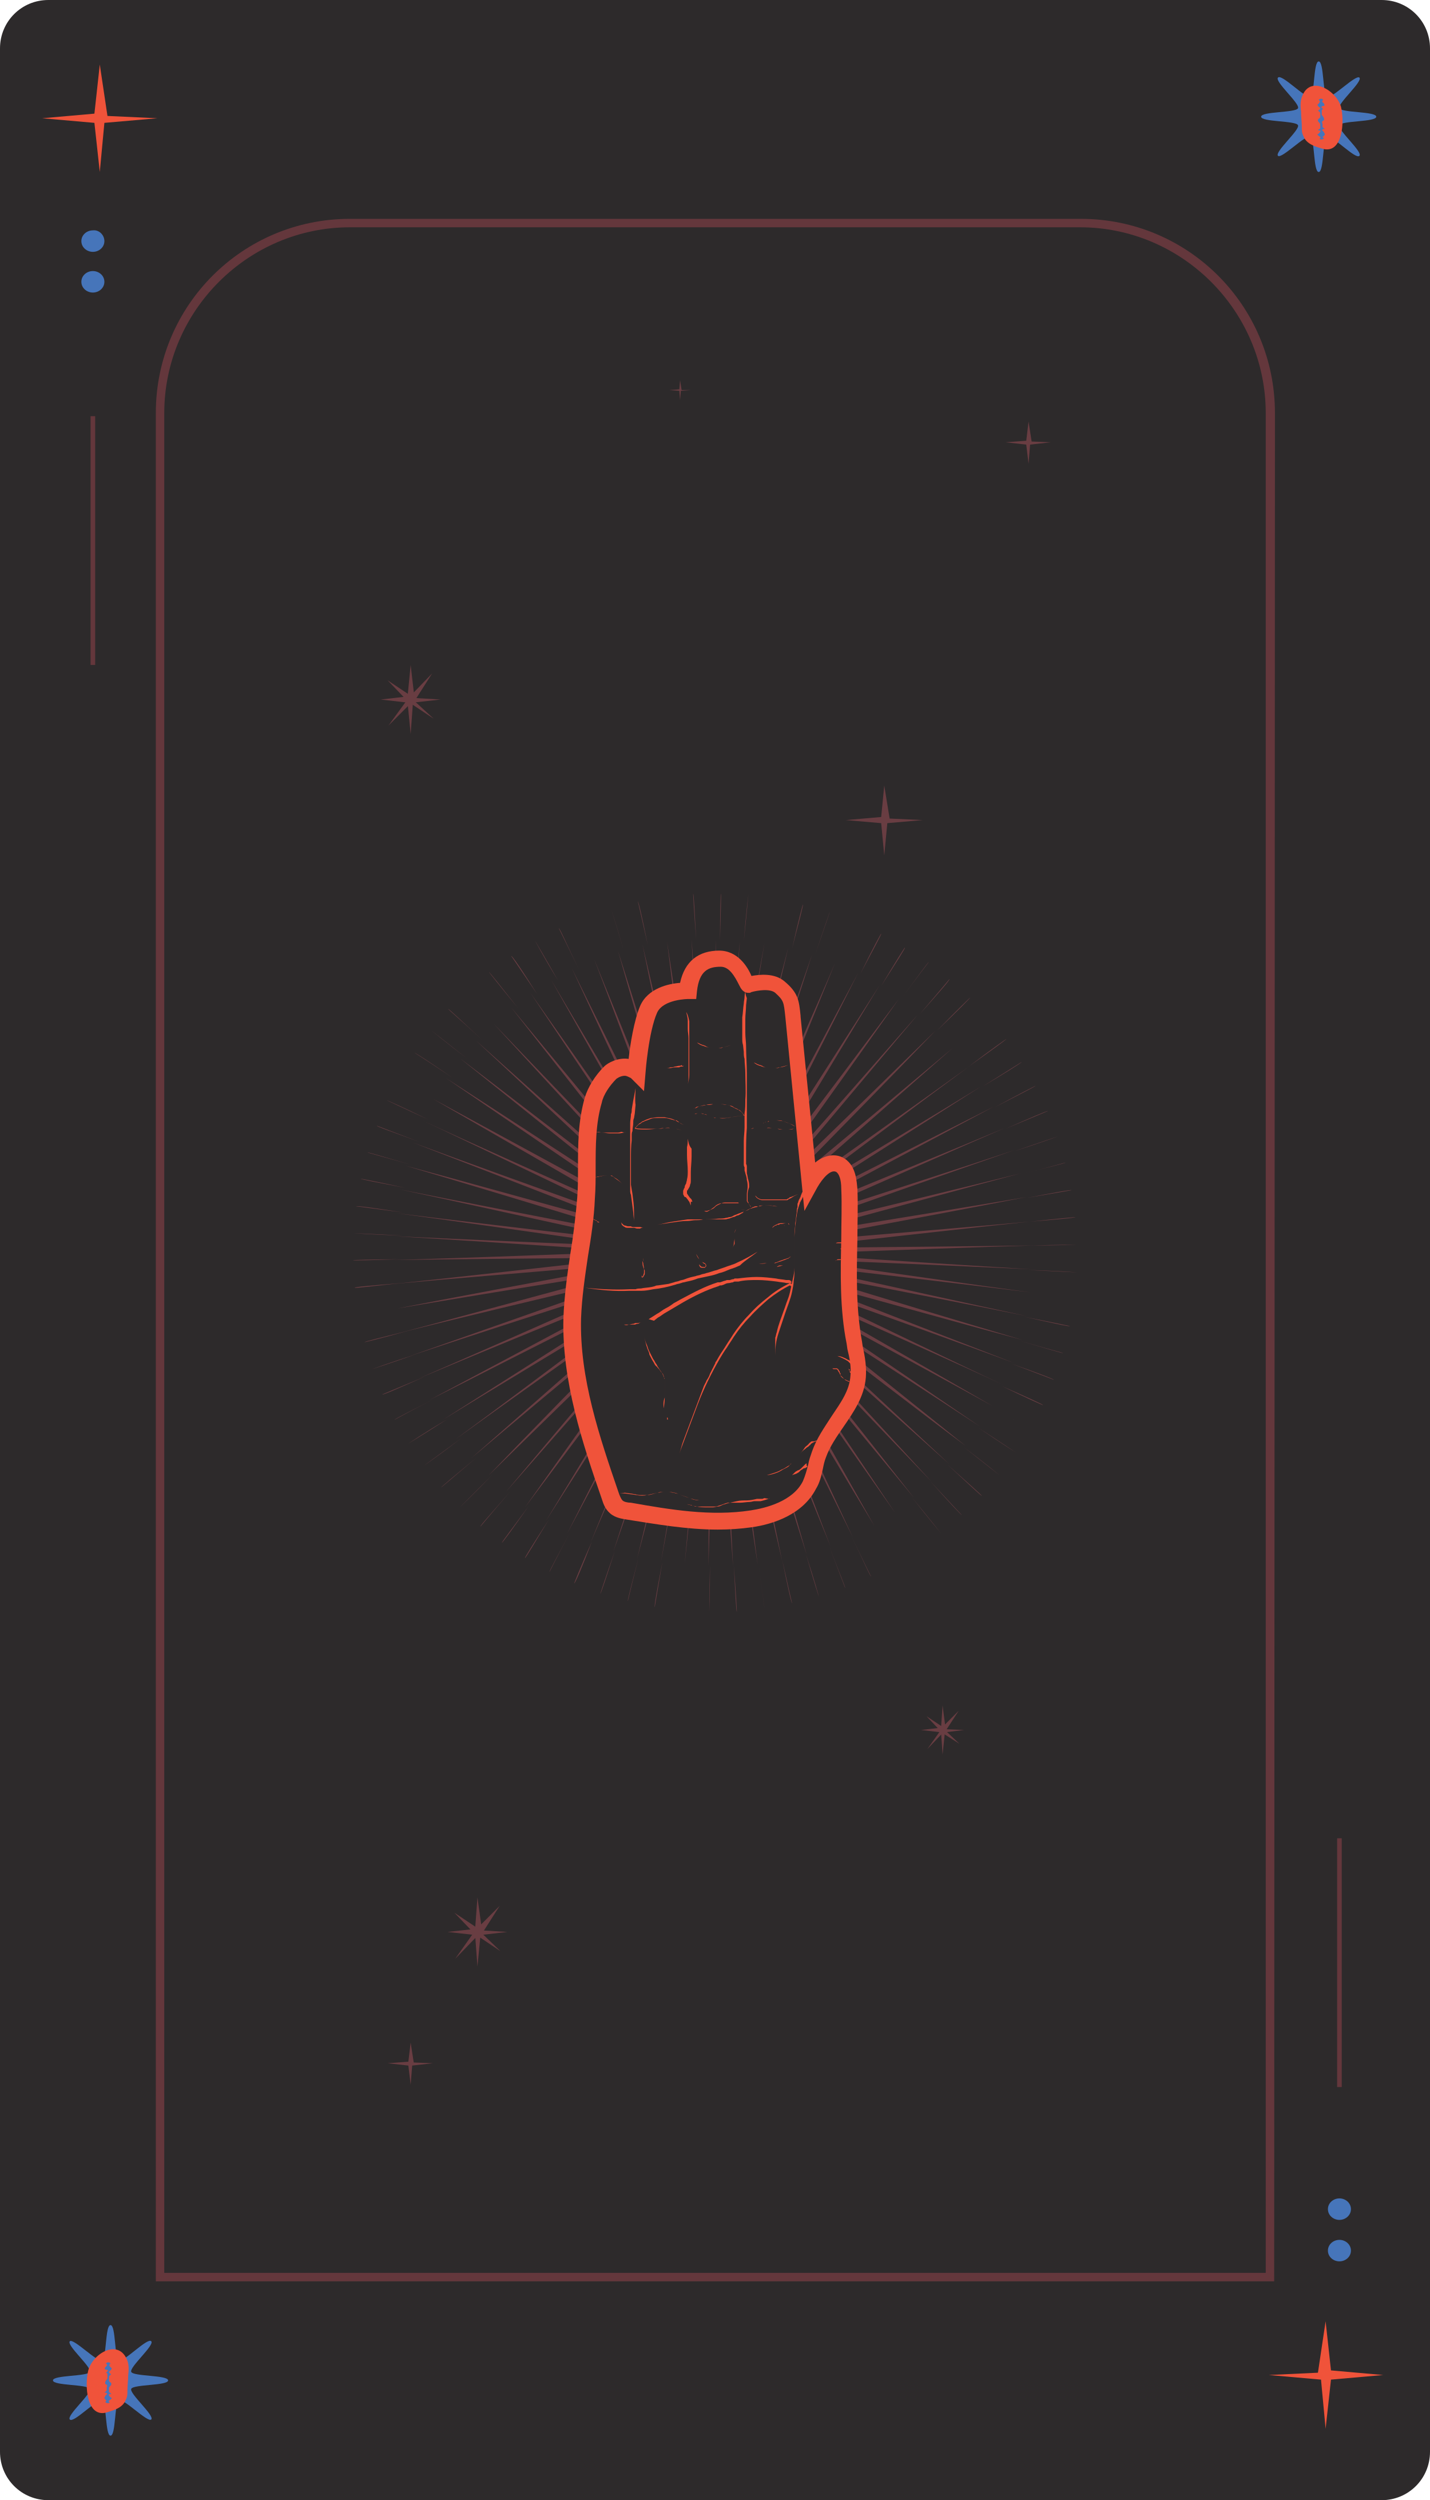 <?xml version="1.0" encoding="utf-8"?>
<!-- Generator: Adobe Illustrator 24.2.3, SVG Export Plug-In . SVG Version: 6.00 Build 0)  -->
<svg version="1.1" id="Layer_1" xmlns="http://www.w3.org/2000/svg" xmlns:xlink="http://www.w3.org/1999/xlink" x="0px" y="0px"
	 width="186.3px" height="325.6px" viewBox="0 0 186.3 325.6" enable-background="new 0 0 186.3 325.6" xml:space="preserve">
<path fill="#2D2A2B" d="M6.3,0C2.8,0,0,2.8,0,6.3v313c0,3.5,2.8,6.3,6.3,6.3H180c3.5,0,6.3-2.8,6.3-6.3V6.3c0-3.5-2.8-6.3-6.3-6.3
	H6.3z"/>
<path fill="#64373C" d="M166,297.1H20.3V53.8c0-14,11.3-25.3,25.3-25.3h95.2c14,0,25.3,11.3,25.3,25.3L166,297.1L166,297.1z
	 M21.4,296h143.5V53.8c0-13.3-10.9-24.2-24.2-24.2H45.6c-13.3,0-24.2,10.9-24.2,24.2C21.4,53.8,21.4,296,21.4,296z"/>
<path fill="#4675BA" d="M179.3,15.2c0,0.7-4.5,0.5-4.8,1.1c-0.3,0.6,3.1,3.5,2.6,4s-3.5-2.7-4.2-2.5c-0.6,0.2-0.4,4.6-1.1,4.6
	c-0.7,0-0.5-4.3-1.1-4.6s-3.7,2.9-4.2,2.5c-0.5-0.5,2.9-3.4,2.6-4c-0.3-0.6-4.8-0.4-4.8-1.1s4.5-0.5,4.8-1.1s-3.1-3.5-2.6-4
	s3.5,2.7,4.2,2.5c0.6-0.2,0.4-4.6,1.1-4.6c0.7,0,0.5,4.3,1.1,4.6c0.6,0.3,3.7-2.9,4.2-2.5c0.5,0.5-2.9,3.4-2.6,4
	C174.8,14.7,179.3,14.5,179.3,15.2"/>
<path fill="#F0533A" d="M169.7,12.4c-0.3,0.6-0.3,1.4-0.2,2.1c0,0.7,0.1,1.4,0.1,2.1c0,0.4,0,0.7,0.2,1.1c0.4,1.1,1.6,1.4,2.6,1.7
	c2.5,0.6,2.8-3.5,2.3-5.5C174.1,11.8,170.8,9.8,169.7,12.4"/>
<path fill="#4675BA" d="M172.5,18c-0.2,0.2-0.4,0.2-0.6,0.1c0.2-0.2,0.2-0.2-0.1-0.4c-0.1-0.1-0.1-0.1-0.2-0.2
	c0.1,0,0.2-0.1,0.3-0.2c0.2-0.3,0.2-0.3-0.1-0.3l-0.1-0.1l0,0c0.1,0,0.2-0.1,0.3-0.2c0-0.2,0-0.4,0-0.6c0,0-0.1,0-0.1-0.1
	c-0.1-0.1-0.2-0.2-0.2-0.3s0-0.2,0.2-0.3c0.1-0.1,0.1-0.2,0.1-0.3s0-0.2,0-0.2c0-0.2,0-0.3-0.2-0.4c0,0,0-0.1-0.1-0.1l0,0
	c0.2-0.1,0.3-0.2,0.3-0.3s-0.1-0.1-0.2-0.2c-0.2-0.2-0.2-0.3,0-0.4l0,0c0.2-0.3,0.2-0.3,0-0.5c0.2-0.2,0.4-0.2,0.6,0
	c-0.2,0.2-0.2,0.2,0,0.4s0.2,0.4,0,0.4c0,0,0,0-0.1,0c-0.1,0.1-0.2,0.2-0.2,0.2s0.1,0,0.2,0.1c0,0,0,0.1,0.1,0.1l0,0
	c-0.1,0-0.2,0.1-0.2,0.2c0,0.2,0,0.4,0,0.6c0,0,0.1,0,0.1,0.1c0.1,0.1,0.2,0.3,0.2,0.4c0,0.1,0,0.2-0.1,0.2
	c-0.2,0.1-0.2,0.3-0.1,0.4l0,0c0,0.2,0,0.3,0,0.4s0.1,0.1,0.3,0.3c-0.1,0-0.1,0-0.2,0c-0.2,0.1-0.2,0.2,0,0.3l0,0
	c0.1,0.2,0.2,0.3,0.2,0.4s-0.1,0.1-0.2,0.3C172.2,17.8,172.3,17.9,172.5,18"/>
<polygon fill="#F0533A" points="20.5,15.4 13.6,16 13,22.4 12.3,16 5.5,15.4 12.3,14.8 13,8.4 14,15.1 "/>
<polygon fill="#693D42" points="56.4,268.7 53.7,269 53.5,271.5 53.2,269 50.5,268.7 53.2,268.5 53.5,266 53.9,268.6 "/>
<polygon fill="#693D42" points="136.9,57.6 134.2,57.9 134,60.4 133.7,57.9 131,57.6 133.7,57.4 134,54.9 134.4,57.5 "/>
<polygon fill="#693D42" points="90,50.8 88.7,50.9 88.6,52.1 88.5,50.9 87.2,50.8 88.5,50.7 88.6,49.5 88.8,50.8 "/>
<polygon fill="#693D42" points="120.2,106.8 115.6,107.2 115.2,111.4 114.8,107.2 110.2,106.8 114.8,106.4 115.2,102.3 115.9,106.6 
	"/>
<polygon fill="#693D42" points="57.4,91.1 53.8,91.5 53.5,95.6 53.1,91.5 49.6,91.1 53.1,90.7 53.5,86.6 54,90.9 "/>
<polygon fill="#693D42" points="56.5,93.6 53.5,91.6 50.6,94.5 53,91.2 50.5,88.6 53.5,90.6 56.3,87.7 54,91.3 "/>
<polygon fill="#693D42" points="125.6,225.3 123.1,225.6 122.8,228.5 122.6,225.6 120,225.3 122.6,225 122.8,222.1 123.2,225.2 "/>
<polygon fill="#693D42" points="125,227.1 122.8,225.7 120.8,227.8 122.5,225.4 120.7,223.5 122.8,224.9 124.9,222.8 123.2,225.4 
	"/>
<polygon fill="#693D42" points="66.1,251.6 62.6,252 62.2,256.1 61.9,252 58.3,251.6 61.9,251.2 62.2,247.1 62.8,251.4 "/>
<polygon fill="#693D42" points="65.2,254.1 62.2,252.1 59.3,255.1 61.7,251.7 59.2,249.1 62.2,251.1 65.1,248.2 62.8,251.8 "/>
<path fill="#4675BA" d="M6.9,310c0,0.7,4.5,0.5,4.8,1.1c0.3,0.6-3.1,3.5-2.6,4s3.5-2.7,4.2-2.5c0.6,0.2,0.4,4.6,1.1,4.6
	c0.7,0,0.5-4.3,1.1-4.6c0.6-0.3,3.7,2.9,4.2,2.5c0.5-0.5-2.9-3.4-2.6-4s4.8-0.4,4.8-1.1s-4.5-0.5-4.8-1.1s3.1-3.5,2.6-4
	s-3.5,2.7-4.2,2.5c-0.6-0.2-0.4-4.6-1.1-4.6c-0.7,0-0.5,4.3-1.1,4.6c-0.6,0.3-3.7-2.9-4.2-2.5c-0.5,0.5,2.9,3.4,2.6,4
	C11.4,309.5,6.9,309.3,6.9,310"/>
<path fill="#F0533A" d="M16.5,307.2c0.3,0.6,0.3,1.4,0.2,2.1c0,0.7-0.1,1.4-0.1,2.1c0,0.4,0,0.7-0.2,1.1c-0.4,1.1-1.6,1.4-2.6,1.7
	c-2.5,0.6-2.8-3.5-2.3-5.5C12.1,306.5,15.3,304.6,16.5,307.2"/>
<path fill="#4675BA" d="M13.7,312.8c0.2,0.2,0.4,0.2,0.6,0.1c-0.2-0.2-0.2-0.2,0.1-0.4c0.1-0.1,0.1-0.1,0.2-0.2
	c-0.1,0-0.2-0.1-0.3-0.2c-0.2-0.3-0.2-0.3,0.1-0.3l0.1-0.1l0,0c-0.1,0-0.2-0.1-0.3-0.2c0-0.2,0-0.4,0-0.6c0,0,0.1,0,0.1-0.1
	c0.1-0.1,0.2-0.2,0.2-0.3c0-0.1,0-0.2-0.2-0.3c-0.1-0.1-0.1-0.2-0.1-0.3c0-0.1,0-0.2,0-0.2c0-0.2,0-0.3,0.2-0.4c0,0,0-0.1,0.1-0.1
	l0,0c-0.2-0.1-0.3-0.2-0.3-0.3c0-0.1,0.1-0.1,0.2-0.2c0.2-0.2,0.2-0.3,0-0.4l0,0c-0.2-0.3-0.2-0.3,0-0.5c-0.2-0.2-0.4-0.2-0.6,0
	c0.2,0.2,0.2,0.2,0,0.4c-0.2,0.2-0.2,0.4,0,0.4c0,0,0,0,0.1,0c0.1,0.1,0.2,0.2,0.2,0.2s-0.1,0-0.2,0.1c0,0,0,0.1-0.1,0.1l0,0
	c0.1,0,0.2,0.1,0.2,0.2c0,0.2,0,0.4,0,0.6c0,0-0.1,0-0.1,0.1c-0.1,0.1-0.2,0.3-0.2,0.4s0,0.2,0.1,0.2c0.2,0.1,0.2,0.3,0.1,0.4l0,0
	c0,0.2,0,0.3,0,0.4s-0.1,0.1-0.3,0.3c0.1,0,0.1,0,0.2,0c0.2,0.1,0.2,0.2,0,0.3l0,0c-0.1,0.2-0.2,0.3-0.2,0.4s0.1,0.1,0.2,0.3
	C14,312.6,13.8,312.7,13.7,312.8"/>
<polygon fill="#F0533A" points="165.3,309.3 172.1,309.9 172.7,316.3 173.4,309.9 180.2,309.3 173.4,308.7 172.7,302.3 171.7,309 
	"/>
<path fill="#4675BA" d="M176,293.1c0,0.8-0.7,1.4-1.5,1.4s-1.5-0.6-1.5-1.4s0.7-1.4,1.5-1.4S176,292.3,176,293.1"/>
<path fill="#4675BA" d="M176,287.7c0,0.8-0.7,1.4-1.5,1.4s-1.5-0.6-1.5-1.4s0.7-1.4,1.5-1.4C175.3,286.3,176,286.9,176,287.7"/>
<path fill="#4675BA" d="M13.6,36.7c0,0.8-0.7,1.4-1.5,1.4s-1.5-0.6-1.5-1.4c0-0.8,0.7-1.4,1.5-1.4C12.9,35.3,13.6,35.9,13.6,36.7"/>
<path fill="#4675BA" d="M13.6,31.4c0,0.8-0.7,1.4-1.5,1.4s-1.5-0.6-1.5-1.4c0-0.8,0.7-1.4,1.5-1.4C12.9,29.9,13.6,30.6,13.6,31.4"/>
<g>
	<g>
		<g>
			<path fill="#693D42" d="M131.1,135.3c0,0-1.9,1.3-4.9,3.6C129.3,136.7,131.1,135.4,131.1,135.3z"/>
			<path fill="#693D42" d="M72.7,127.7c-1.8-3.2-3-5.2-3-5.2S70.8,124.6,72.7,127.7z"/>
			<path fill="#693D42" d="M78.3,125c-1.3-3.4-2.1-5.5-2.1-5.5C76.2,119.5,77,121.6,78.3,125z"/>
			<path fill="#693D42" d="M75.4,126.2c-1.6-3.3-2.5-5.4-2.6-5.3C72.8,120.9,73.8,122.9,75.4,126.2z"/>
			<path fill="#693D42" d="M63.7,126.6c0,0,1.4,1.8,3.8,4.7C65.2,128.4,63.8,126.6,63.7,126.6z"/>
			<path fill="#693D42" d="M66.6,124.5c0,0,1.3,1.9,3.4,5C68,126.3,66.7,124.4,66.6,124.5z"/>
			<path fill="#693D42" d="M61,128.9c0,0,1.6,1.7,4.2,4.4C62.6,130.6,61,128.9,61,128.9z"/>
			<path fill="#693D42" d="M81.3,123.9c-1-3.5-1.7-5.6-1.7-5.6S80.3,120.5,81.3,123.9z"/>
			<path fill="#693D42" d="M87.5,122.6c-0.5-3.6-0.8-5.8-0.8-5.8C86.7,116.8,87,119,87.5,122.6z"/>
			<path fill="#693D42" d="M90.7,122.4c-0.2-3.7-0.3-6-0.4-6C90.3,116.4,90.4,118.7,90.7,122.4z"/>
			<path fill="#693D42" d="M84.4,123.1c-0.7-3.5-1.2-5.7-1.3-5.7C83.1,117.4,83.6,119.6,84.4,123.1z"/>
			<path fill="#693D42" d="M54.6,148.7c-3.4-1.3-5.5-2.1-5.5-2.1C49,146.7,51.1,147.4,54.6,148.7z"/>
			<path fill="#693D42" d="M53.6,151.7c-3.5-1-5.7-1.7-5.7-1.6C47.9,150.1,50,150.7,53.6,151.7z"/>
			<path fill="#693D42" d="M52.8,154.7c-3.6-0.8-5.8-1.2-5.8-1.2C47,153.6,49.2,154,52.8,154.7z"/>
			<path fill="#693D42" d="M93.9,116.4c0,0-0.1,2.3-0.1,6.1C93.9,118.7,94,116.4,93.9,116.4z"/>
			<path fill="#693D42" d="M46.4,157.1c0,0,2.3,0.3,6.1,0.8C48.7,157.3,46.4,157,46.4,157.1z"/>
			<path fill="#693D42" d="M46.1,160.6c0,0,2.4,0.2,6.3,0.3C48.5,160.7,46.1,160.6,46.1,160.6z"/>
			<path fill="#693D42" d="M60.9,137.9c-2.9-2.3-4.7-3.7-4.7-3.7S57.9,135.6,60.9,137.9z"/>
			<path fill="#693D42" d="M55.8,145.8c-3.3-1.6-5.3-2.5-5.4-2.5C50.4,143.3,52.5,144.3,55.8,145.8z"/>
			<path fill="#693D42" d="M62.9,135.5c-2.7-2.5-4.4-4.1-4.5-4.1S60.2,133,62.9,135.5z"/>
			<path fill="#693D42" d="M57.3,143c-3.2-1.8-5.2-2.9-5.2-2.9S54.1,141.2,57.3,143z"/>
			<path fill="#693D42" d="M59,140.4c-3-2.1-4.9-3.3-5-3.3C54,137.1,55.9,138.3,59,140.4z"/>
			<path fill="#693D42" d="M128.9,132.6c0,0-1.8,1.5-4.6,3.9C127.1,134.1,128.9,132.6,128.9,132.6z"/>
			<path fill="#693D42" d="M131,147c3.4-1.4,5.5-2.3,5.5-2.3C136.5,144.6,134.4,145.5,131,147z"/>
			<path fill="#693D42" d="M132.2,149.9c3.5-1.1,5.6-1.9,5.6-1.9S135.7,148.7,132.2,149.9z"/>
			<path fill="#693D42" d="M128,141.5c3.2-1.9,5.1-3.1,5.1-3.2C133.1,138.3,131.2,139.5,128,141.5z"/>
			<path fill="#693D42" d="M129.6,144.2c3.3-1.7,5.3-2.7,5.3-2.8C134.9,141.4,132.9,142.4,129.6,144.2z"/>
			<path fill="#693D42" d="M133.1,152.9c3.5-0.9,5.7-1.4,5.7-1.5C138.8,151.4,136.7,152,133.1,152.9z"/>
			<path fill="#693D42" d="M106.1,162.5c1.7-0.2,2.7-0.3,2.7-0.3s-1.3,0-3.6,0.1c10.8-1.2,22.2-2.5,28.9-3.2
				c-6.5,0.6-17.5,1.5-28.1,2.4c1.7-0.3,2.7-0.5,2.7-0.5s-1.3,0.1-3.5,0.3c10.7-2,21.9-4.1,28.5-5.4c-6.5,1.1-17.5,2.9-28,4.6
				c1.7-0.4,2.7-0.7,2.7-0.7s-1.2,0.2-3.2,0.5c10.4-2.8,21.4-5.8,27.8-7.5c-6.4,1.6-17.3,4.2-27.8,6.8c1.8-0.6,2.9-1,2.9-1
				s-1.1,0.2-3,0.7c10.1-3.6,20.7-7.3,27-9.5c-6.3,2.1-17.1,5.6-27.4,8.9c1.9-0.8,3-1.3,3-1.3s-1,0.3-2.7,0.9
				c9.7-4.3,19.9-8.8,25.9-11.4c-6.2,2.6-16.7,6.9-26.7,11c1.9-1,3-1.6,3-1.6s-1,0.4-2.6,1.1c9.3-5,19.1-10.2,24.9-13.3
				c-6,3-16.1,8.2-25.8,13c1.9-1.1,3-1.8,2.9-1.8c0,0-0.9,0.4-2.5,1.3c8.9-5.7,18.2-11.6,23.7-15.1c-5.7,3.5-15.4,9.3-24.6,14.9
				c1.8-1.3,2.8-2,2.8-2s-0.9,0.5-2.5,1.5c8.5-6.4,17.3-13,22.6-16.9c-5.4,3.9-14.6,10.4-23.3,16.6c1.6-1.3,2.5-2.1,2.5-2.2
				c0,0-0.9,0.6-2.5,1.8c8-7,16.3-14.3,21.3-18.7c-5.1,4.3-13.6,11.4-21.8,18.2c1.4-1.4,2.2-2.2,2.2-2.2s-0.9,0.7-2.5,2.1
				c7.5-7.6,15.3-15.6,19.9-20.4c-4.7,4.6-12.6,12.3-20.2,19.7c1.2-1.4,1.9-2.2,1.9-2.3c0,0-0.9,0.9-2.4,2.4
				c6.9-8.2,14.1-16.8,18.4-21.9c-4.3,4.9-11.6,13.2-18.6,21.1c1.1-1.4,1.7-2.3,1.7-2.3s-0.9,0.9-2.3,2.6
				c6.3-8.7,12.8-17.9,16.7-23.4c-3.9,5.2-10.5,14-16.9,22.4c0.9-1.5,1.5-2.4,1.5-2.4s-0.8,1-2,2.8c5.6-9.2,11.4-18.9,14.9-24.6
				c-3.5,5.5-9.5,14.8-15.2,23.7c0.8-1.6,1.3-2.5,1.3-2.5s-0.7,1-1.8,2.8c4.8-9.6,9.9-19.7,12.9-25.6c-3.1,5.8-8.3,15.6-13.4,25
				c0.7-1.7,1.2-2.7,1.1-2.7c0,0-0.6,1-1.5,2.8c4.1-9.9,8.3-20.3,10.8-26.4c-2.6,6.1-7.2,16.3-11.5,26.1c0.6-1.9,1-3,1-3
				s-0.5,1-1.2,2.7c3.3-10.1,6.7-20.7,8.7-26.9c-2.2,6.3-5.9,17-9.5,27.1c0.5-2.1,0.8-3.2,0.8-3.3c0,0-0.3,0.9-0.9,2.6
				c2.4-10.3,5-20.9,6.5-27.3c-1.7,6.5-4.6,17.4-7.4,27.9c0.4-2.2,0.6-3.5,0.6-3.5s-0.3,0.9-0.7,2.6c1.6-10.4,3.3-21.1,4.4-27.6
				c-1.2,6.6-3.2,17.7-5.2,28.3c0.2-2.2,0.3-3.5,0.3-3.5s-0.2,1-0.5,2.8c0.8-10.4,1.7-21.3,2.2-27.8c-0.7,6.6-1.8,17.6-2.9,28.1
				c0-2,0.1-3.2,0-3.2s-0.1,1.2-0.3,3.2c0-10.6,0.1-21.7,0.1-28.3c-0.2,6.6-0.5,17.4-0.8,27.9c-0.1-1.8-0.2-2.9-0.2-2.8
				c0,0-0.1,1.3-0.1,3.5c-0.8-10.7-1.6-22-2.1-28.7c0.3,6.5,0.8,17.4,1.3,27.9c-0.2-1.7-0.4-2.6-0.4-2.6s0,1.3,0.2,3.5
				c-1.6-10.7-3.3-21.9-4.3-28.5c0.8,6.5,2.2,17.4,3.5,27.8c-0.4-1.7-0.6-2.7-0.6-2.7s0.1,1.2,0.4,3.3c-2.4-10.5-5-21.5-6.5-28
				c1.3,6.4,3.6,17.3,5.7,27.7c-0.5-1.8-0.8-2.8-0.9-2.8c0,0,0.2,1.1,0.6,3.1c-3.2-10.2-6.6-20.9-8.6-27.2
				c1.8,6.3,4.9,17.1,7.9,27.4c-0.7-1.9-1.1-2.9-1.2-2.9c0,0,0.3,1,0.8,2.8c-4-9.9-8.1-20.1-10.6-26.2c2.4,6.2,6.3,16.8,10.1,26.8
				c-0.9-1.9-1.4-3-1.5-3c0,0,0.3,1,1,2.6c-4.7-9.5-9.6-19.3-12.5-25.2c2.8,6,7.6,16.3,12.1,26.1c-1.1-1.9-1.7-3-1.7-3
				s0.4,0.9,1.2,2.5c-5.4-9.1-11-18.5-14.3-24.1c3.3,5.8,8.8,15.6,14.1,25c-1.2-1.8-1.9-2.8-2-2.8c0,0,0.5,0.9,1.4,2.5
				c-6.1-8.6-12.4-17.6-16.2-23c3.7,5.5,10,14.9,15.9,23.8c-1.3-1.7-2.1-2.6-2.1-2.6s0.6,0.9,1.7,2.5c-6.7-8.2-13.8-16.7-18-21.8
				c4.1,5.2,11,14,17.6,22.4c-1.4-1.5-2.2-2.4-2.2-2.3c0,0,0.7,0.9,2,2.5c-7.4-7.7-15.1-15.7-19.7-20.5c4.5,4.9,12,13,19.1,20.8
				c-1.4-1.3-2.2-2.1-2.3-2c0,0,0.8,0.9,2.2,2.4c-8-7.1-16.4-14.6-21.3-19c4.8,4.5,12.9,12,20.6,19.3c-1.4-1.1-2.3-1.8-2.3-1.8
				s0.9,0.9,2.5,2.3c-8.6-6.5-17.5-13.4-22.9-17.5c5.1,4.1,13.7,11,22,17.6c-1.5-1-2.3-1.6-2.3-1.5c0,0,1,0.8,2.7,2.2
				c-9.1-5.9-18.6-12.1-24.2-15.7c5.4,3.7,14.5,9.9,23.3,15.9c-1.5-0.9-2.4-1.4-2.4-1.3c0,0,1,0.7,2.8,1.9
				c-9.5-5.2-19.5-10.6-25.4-13.8c5.7,3.3,15.3,8.8,24.6,14.2c-1.7-0.8-2.6-1.2-2.6-1.2s1,0.6,2.8,1.6c-9.8-4.4-20.2-9-26.2-11.8
				c6,2.8,16.1,7.7,25.8,12.3c-1.8-0.7-2.9-1.1-2.9-1s1,0.5,2.8,1.3c-10.1-3.6-20.7-7.4-26.9-9.7c6.2,2.4,16.8,6.5,26.8,10.4
				c-2-0.6-3.1-0.9-3.1-0.9s1,0.4,2.7,1c-10.3-2.8-21-5.8-27.4-7.5c6.4,1.9,17.4,5.2,27.8,8.4c-2.1-0.5-3.4-0.7-3.4-0.7
				s0.9,0.3,2.6,0.8c-10.4-2-21.2-4.1-27.7-5.4c6.6,1.4,17.8,3.9,28.4,6.2c-2.2-0.3-3.5-0.5-3.6-0.4c0,0,1,0.2,2.7,0.6
				c-10.5-1.2-21.4-2.5-27.9-3.3c6.7,0.9,17.9,2.5,28.5,4c-2.2-0.1-3.5-0.2-3.5-0.2s1.1,0.2,3,0.4c-10.5-0.4-21.5-0.9-28.2-1.2
				c6.7,0.4,17.6,1.1,28.2,1.8c-1.9,0-3.1,0.1-3.1,0.1s1.3,0.1,3.5,0.2c-10.8,0.4-22.1,0.8-28.8,1c6.6-0.1,17.5-0.2,28.1-0.3
				c-1.7,0.2-2.7,0.3-2.7,0.3s1.3,0,3.6-0.1c-10.8,1.2-22.2,2.5-28.9,3.2c6.5-0.6,17.5-1.5,28.1-2.4c-1.7,0.3-2.7,0.5-2.7,0.5
				s1.3-0.1,3.5-0.3c-10.7,2-21.9,4.1-28.5,5.4c6.5-1.1,17.5-2.9,28-4.6c-1.8,0.4-2.8,0.7-2.8,0.7s1.2-0.2,3.2-0.5
				c-10.4,2.8-21.4,5.8-27.8,7.5c6.4-1.6,17.3-4.2,27.8-6.7c-1.8,0.6-2.9,1-2.9,1s1.1-0.2,3-0.7c-10.1,3.6-20.7,7.3-26.9,9.5
				c6.3-2.1,17.1-5.6,27.4-8.9c-1.9,0.8-3,1.3-3,1.3s1-0.3,2.7-0.9c-9.7,4.3-19.9,8.8-25.9,11.4c6.2-2.6,16.7-6.9,26.7-11
				c-1.9,1-3,1.6-3,1.6s1-0.4,2.6-1.1c-9.3,5-19.1,10.2-24.9,13.3c6-3,16.1-8.2,25.8-13c-1.9,1.1-3,1.8-2.9,1.8c0,0,0.9-0.4,2.5-1.3
				c-8.9,5.7-18.2,11.6-23.7,15.1c5.7-3.5,15.4-9.3,24.6-14.9c-1.8,1.3-2.8,2-2.8,2s0.9-0.5,2.5-1.5c-8.5,6.4-17.3,13-22.6,16.9
				c5.4-3.9,14.6-10.4,23.3-16.6c-1.6,1.3-2.5,2.1-2.5,2.2c0,0,0.9-0.6,2.5-1.8c-8,7-16.3,14.3-21.3,18.7
				c5.1-4.3,13.6-11.4,21.8-18.2c-1.4,1.4-2.2,2.2-2.2,2.2s0.9-0.7,2.5-2.1c-7.5,7.6-15.3,15.6-19.9,20.4
				c4.7-4.6,12.6-12.3,20.2-19.7c-1.2,1.4-1.9,2.2-1.9,2.3c0,0,0.9-0.9,2.4-2.4c-6.9,8.2-14.1,16.8-18.4,21.9
				c4.3-4.9,11.6-13.2,18.6-21.1c-1.1,1.4-1.7,2.3-1.7,2.3s0.9-0.9,2.3-2.6c-6.3,8.7-12.8,17.9-16.7,23.4c3.9-5.2,10.5-14,16.9-22.4
				c-0.9,1.5-1.5,2.4-1.4,2.4c0,0,0.8-1,2.1-2.8c-5.6,9.2-11.4,18.9-14.9,24.6c3.5-5.5,9.5-14.8,15.2-23.7c-0.8,1.6-1.3,2.5-1.3,2.5
				s0.7-1,1.8-2.8c-4.8,9.6-9.9,19.7-12.9,25.6c3.1-5.8,8.3-15.6,13.4-25c-0.7,1.7-1.2,2.7-1.1,2.7c0,0,0.6-1,1.5-2.8
				c-4.1,9.9-8.3,20.3-10.8,26.4c2.6-6.1,7.2-16.3,11.5-26.1c-0.6,1.9-1,3-1,3s0.5-1,1.2-2.7c-3.3,10.1-6.7,20.7-8.7,26.9
				c2.2-6.3,5.9-16.9,9.5-27.1c-0.5,2.1-0.8,3.2-0.8,3.3c0,0,0.3-0.9,0.9-2.6c-2.4,10.3-5,21-6.5,27.3c1.7-6.5,4.6-17.5,7.4-27.9
				c-0.4,2.2-0.6,3.5-0.6,3.5s0.3-0.9,0.7-2.6c-1.6,10.4-3.3,21.1-4.4,27.5c1.2-6.6,3.2-17.7,5.2-28.3c-0.2,2.2-0.3,3.5-0.3,3.5
				s0.2-1,0.5-2.8c-0.8,10.4-1.7,21.3-2.3,27.8c0.7-6.6,1.8-17.6,2.9-28.1c0,2-0.1,3.2,0,3.2c0,0,0.1-1.2,0.3-3.2
				c0,10.6-0.1,21.7-0.1,28.3c0.2-6.6,0.5-17.4,0.8-27.9c0.1,1.8,0.2,2.8,0.2,2.8s0.1-1.3,0.1-3.5c0.8,10.7,1.6,22,2.1,28.7
				c-0.3-6.5-0.8-17.4-1.3-27.9c0.2,1.7,0.4,2.6,0.4,2.6s0-1.3-0.2-3.5c1.6,10.7,3.3,21.9,4.3,28.5c-0.8-6.5-2.2-17.3-3.5-27.8
				c0.4,1.7,0.6,2.7,0.6,2.7s-0.1-1.2-0.4-3.3c2.4,10.5,5,21.5,6.5,28c-1.3-6.4-3.6-17.3-5.7-27.7c0.5,1.8,0.8,2.8,0.9,2.8
				c0,0-0.2-1.1-0.6-3.1c3.2,10.2,6.6,20.9,8.6,27.2c-1.8-6.3-4.9-17.1-7.9-27.4c0.7,1.9,1.1,2.9,1.2,2.9c0,0-0.3-1-0.8-2.8
				c4,9.9,8.1,20.1,10.6,26.2c-2.4-6.2-6.3-16.8-10.1-26.8c0.9,1.9,1.4,3,1.5,3c0,0-0.3-1-1-2.6c4.7,9.5,9.6,19.3,12.5,25.2
				c-2.8-6-7.6-16.3-12.1-26.1c1.1,1.9,1.7,3,1.7,3s-0.4-0.9-1.2-2.5c5.4,9.1,11,18.5,14.4,24.1c-3.3-5.8-8.8-15.7-14.1-25
				c1.2,1.8,1.9,2.8,2,2.8c0,0-0.5-0.9-1.4-2.5c6.1,8.6,12.4,17.6,16.2,23c-3.7-5.5-10-14.9-15.9-23.8c1.3,1.7,2.1,2.6,2.1,2.6
				s-0.6-0.9-1.7-2.5c6.7,8.2,13.8,16.7,18,21.8c-4.1-5.2-11-14-17.6-22.4c1.4,1.5,2.2,2.3,2.2,2.3s-0.7-0.9-2-2.5
				c7.4,7.7,15.1,15.7,19.7,20.5c-4.5-4.9-12-13-19.1-20.9c1.4,1.3,2.2,2.1,2.3,2c0,0-0.8-0.9-2.2-2.4c8,7.1,16.4,14.6,21.3,19
				c-4.8-4.5-12.9-12-20.6-19.3c1.4,1.1,2.3,1.8,2.3,1.8s-0.9-0.9-2.5-2.3c8.6,6.5,17.5,13.4,22.9,17.4c-5.1-4.1-13.7-11-21.9-17.6
				c1.5,1,2.3,1.6,2.3,1.5c0,0-1-0.8-2.7-2.1c9.1,5.9,18.6,12,24.2,15.7c-5.4-3.7-14.5-9.9-23.3-15.9c1.5,0.9,2.4,1.4,2.4,1.3
				c0,0-1-0.7-2.8-1.9c9.5,5.2,19.5,10.6,25.3,13.8c-5.7-3.3-15.3-8.8-24.5-14.1c1.7,0.8,2.6,1.2,2.6,1.2s-1-0.6-2.8-1.6
				c9.8,4.4,20.2,9,26.2,11.8c-6-2.8-16.1-7.7-25.7-12.3c1.8,0.7,2.9,1.1,2.9,1c0,0-1-0.5-2.8-1.3c10.1,3.6,20.7,7.4,26.9,9.7
				c-6.2-2.4-16.8-6.5-26.8-10.4c2,0.6,3.1,0.9,3.2,0.9c0,0-1-0.4-2.7-1c10.3,2.8,21,5.8,27.4,7.5c-6.4-1.9-17.4-5.2-27.8-8.4
				c2.1,0.5,3.4,0.7,3.4,0.7s-0.9-0.3-2.6-0.8c10.4,2,21.2,4.1,27.6,5.4c-6.6-1.4-17.8-3.9-28.4-6.2c2.2,0.3,3.6,0.5,3.6,0.4
				c0,0-1-0.2-2.7-0.6c10.5,1.2,21.4,2.5,27.9,3.3c-6.7-0.9-17.9-2.5-28.5-4c2.2,0.1,3.5,0.2,3.5,0.2s-1.1-0.2-3-0.4
				c10.6,0.4,21.6,0.9,28.2,1.2c-6.7-0.4-17.6-1.1-28.2-1.8c1.9,0,3.1-0.1,3.1-0.1s-1.3-0.1-3.5-0.2c10.8-0.4,22.1-0.8,28.8-1
				C127.6,162.3,116.7,162.4,106.1,162.5z"/>
			<path fill="#693D42" d="M134.2,162.2c3.8,0,6.1-0.1,6.1-0.1C140.3,162.1,138,162.1,134.2,162.2z"/>
			<path fill="#693D42" d="M134.2,159.1c3.7-0.3,5.9-0.5,5.9-0.6C140.1,158.5,137.8,158.7,134.2,159.1z"/>
			<path fill="#693D42" d="M133.8,156c3.6-0.6,5.8-1,5.8-1C139.6,154.9,137.4,155.3,133.8,156z"/>
			<path fill="#693D42" d="M112.1,126.8c1.7-3.2,2.8-5.2,2.7-5.2C114.8,121.5,113.7,123.5,112.1,126.8z"/>
			<path fill="#693D42" d="M109.2,125.4c1.4-3.3,2.3-5.4,2.3-5.4S110.6,122.1,109.2,125.4z"/>
			<path fill="#693D42" d="M103.2,123.5c0.9-3.5,1.5-5.7,1.4-5.7C104.6,117.7,104,119.9,103.2,123.5z"/>
			<path fill="#693D42" d="M106.2,124.3c1.2-3.4,1.9-5.5,1.9-5.5C108.1,118.7,107.4,120.8,106.2,124.3z"/>
			<path fill="#693D42" d="M126.4,129.9c0,0-1.7,1.6-4.3,4.3C124.8,131.6,126.4,130,126.4,129.9z"/>
			<path fill="#693D42" d="M101.1,117c0,0-0.4,2.3-1,5.9C100.7,119.3,101.1,117,101.1,117z"/>
			<path fill="#693D42" d="M117.4,130.1c2.2-3,3.6-4.8,3.6-4.8C120.9,125.3,119.6,127.1,117.4,130.1z"/>
			<path fill="#693D42" d="M119.8,132.1c2.5-2.8,4-4.5,3.9-4.6C123.7,127.5,122.2,129.3,119.8,132.1z"/>
			<path fill="#693D42" d="M97.5,116.5c0,0-0.3,2.3-0.6,6.1C97.3,118.9,97.5,116.5,97.5,116.5z"/>
			<path fill="#693D42" d="M114.8,128.4c2-3.1,3.2-5,3.1-5C117.9,123.3,116.7,125.2,114.8,128.4z"/>
			<path fill="#693D42" d="M59.9,196.3c0,0,1.7-1.6,4.3-4.3C61.5,194.7,59.9,196.3,59.9,196.3z"/>
			<path fill="#693D42" d="M125.3,197.3c0,0-1.6-1.7-4.1-4.4C123.7,195.7,125.3,197.4,125.3,197.3z"/>
			<path fill="#693D42" d="M52.1,164c-3.8,0-6.1,0.1-6.1,0.1C46,164.2,48.3,164.1,52.1,164z"/>
			<path fill="#693D42" d="M113.7,198.5c1.8,3.2,3,5.2,3,5.2S115.5,201.7,113.7,198.5z"/>
			<path fill="#693D42" d="M122.6,199.7c0,0-1.4-1.8-3.8-4.7C121.1,197.9,122.6,199.7,122.6,199.7z"/>
			<path fill="#693D42" d="M119.7,201.8c0,0-1.3-1.9-3.4-5C118.4,199.9,119.7,201.8,119.7,201.8z"/>
			<path fill="#693D42" d="M108,201.3c1.3,3.4,2.1,5.5,2.1,5.5C110.2,206.8,109.3,204.7,108,201.3z"/>
			<path fill="#693D42" d="M98.8,203.6c0.5,3.6,0.8,5.8,0.8,5.8C99.6,209.5,99.3,207.2,98.8,203.6z"/>
			<path fill="#693D42" d="M95.6,203.9c0.2,3.7,0.3,6,0.4,6C96,209.8,95.9,207.5,95.6,203.9z"/>
			<path fill="#693D42" d="M101.9,203.1c0.7,3.5,1.2,5.7,1.3,5.7C103.2,208.8,102.7,206.7,101.9,203.1z"/>
			<path fill="#693D42" d="M105,202.4c1,3.5,1.7,5.6,1.7,5.6C106.7,207.9,106.1,205.8,105,202.4z"/>
			<path fill="#693D42" d="M92.4,209.9c0,0,0.1-2.3,0.1-6.1C92.4,207.6,92.4,209.9,92.4,209.9z"/>
			<path fill="#693D42" d="M131.8,177.6c3.4,1.3,5.5,2.1,5.5,2.1C137.3,179.6,135.2,178.8,131.8,177.6z"/>
			<path fill="#693D42" d="M133.5,171.5c3.6,0.8,5.8,1.3,5.9,1.2C139.4,172.7,137.1,172.2,133.5,171.5z"/>
			<path fill="#693D42" d="M132.8,174.6c3.5,1,5.7,1.7,5.7,1.6C138.5,176.2,136.3,175.6,132.8,174.6z"/>
			<path fill="#693D42" d="M123.4,190.7c2.7,2.5,4.4,4.1,4.5,4.1S126.2,193.2,123.4,190.7z"/>
			<path fill="#693D42" d="M139.9,169.2c0,0-2.3-0.3-6.1-0.8C137.6,168.9,139.9,169.2,139.9,169.2z"/>
			<path fill="#693D42" d="M127.4,185.9c3.1,2.1,5,3.3,5,3.3S130.5,187.9,127.4,185.9z"/>
			<path fill="#693D42" d="M130.5,180.5c3.3,1.6,5.3,2.5,5.4,2.5C135.9,182.9,133.9,182,130.5,180.5z"/>
			<path fill="#693D42" d="M125.5,188.4c2.9,2.3,4.7,3.7,4.7,3.7S128.4,190.6,125.5,188.4z"/>
			<path fill="#693D42" d="M129.1,183.2c3.2,1.8,5.2,2.9,5.2,2.9C134.3,186.1,132.3,185,129.1,183.2z"/>
			<path fill="#693D42" d="M110.9,200c1.6,3.3,2.5,5.4,2.6,5.3C113.5,205.4,112.5,203.3,110.9,200z"/>
			<path fill="#693D42" d="M56.7,182.1c-3.3,1.7-5.3,2.7-5.3,2.8C51.4,184.9,53.4,183.8,56.7,182.1z"/>
			<path fill="#693D42" d="M58.3,184.8c-3.2,1.9-5.1,3.2-5.1,3.2S55.2,186.8,58.3,184.8z"/>
			<path fill="#693D42" d="M55.2,190.9c0,0,1.9-1.3,4.9-3.6C57.1,189.5,55.2,190.9,55.2,190.9z"/>
			<path fill="#693D42" d="M57.5,193.7c0,0,1.8-1.5,4.6-3.9C59.2,192.2,57.4,193.7,57.5,193.7z"/>
			<path fill="#693D42" d="M55.3,179.3c-3.4,1.4-5.5,2.3-5.5,2.3C49.9,181.7,51.9,180.8,55.3,179.3z"/>
			<path fill="#693D42" d="M52.5,170.3c-3.6,0.6-5.8,1-5.8,1S48.9,170.9,52.5,170.3z"/>
			<path fill="#693D42" d="M52.2,167.1c-3.7,0.3-6,0.5-6,0.6C46.2,167.8,48.5,167.5,52.2,167.1z"/>
			<path fill="#693D42" d="M54.1,176.4c-3.5,1.1-5.6,1.9-5.6,1.9C48.5,178.3,50.7,177.6,54.1,176.4z"/>
			<path fill="#693D42" d="M53.2,173.3c-3.6,0.9-5.7,1.4-5.7,1.5C47.5,174.8,49.7,174.3,53.2,173.3z"/>
			<path fill="#693D42" d="M74.3,199.5c-1.7,3.2-2.8,5.2-2.7,5.2C71.6,204.7,72.6,202.7,74.3,199.5z"/>
			<path fill="#693D42" d="M80.1,202c-1.2,3.4-1.9,5.5-1.9,5.6C78.3,207.5,79,205.4,80.1,202z"/>
			<path fill="#693D42" d="M83.2,202.8c-0.9,3.5-1.5,5.7-1.4,5.7C81.8,208.5,82.3,206.4,83.2,202.8z"/>
			<path fill="#693D42" d="M77.1,200.8c-1.5,3.3-2.3,5.4-2.3,5.4C74.9,206.3,75.8,204.2,77.1,200.8z"/>
			<path fill="#693D42" d="M140.3,165.7c0,0-2.4-0.2-6.3-0.3C137.9,165.6,140.3,165.7,140.3,165.7z"/>
			<path fill="#693D42" d="M85.3,209.3c0,0,0.4-2.3,1-5.9C85.6,207,85.2,209.2,85.3,209.3z"/>
			<path fill="#693D42" d="M68.9,196.1c-2.2,3-3.6,4.8-3.5,4.8C65.4,201,66.8,199.1,68.9,196.1z"/>
			<path fill="#693D42" d="M66.5,194.2c-2.4,2.8-4,4.5-3.9,4.6C62.6,198.8,64.1,197,66.5,194.2z"/>
			<path fill="#693D42" d="M71.5,197.9c-2,3.1-3.2,5-3.1,5S69.6,201,71.5,197.9z"/>
			<path fill="#693D42" d="M88.8,209.7c0,0,0.2-2.3,0.6-6.1C89,207.4,88.8,209.7,88.8,209.7z"/>
		</g>
	</g>
</g>
<rect x="11.8" y="54.2" fill="#64373C" width="0.6" height="32.4"/>
<rect x="174.2" y="239.4" fill="#64373C" width="0.6" height="32.4"/>
<path fill="#2D2A2B" d="M101.6,128.7c1.5,1.3,1.5,1.9,1.7,3.9c0.7,7.2,1.4,14.5,2.1,21.7c0.8-1.5,2.3-3.2,3.9-2.5
	c1.1,0.5,1.3,1.9,1.3,3.1c0.2,6.7-0.6,13.4,0.6,20c0.3,1.5,0.7,2.9,0.5,4.4c-0.3,3.8-3.8,6.5-5.1,10.1c-0.5,1.3-0.6,2.8-1.2,4
	c-1.4,2.7-4.6,3.9-7.6,4.4c-5.3,0.8-10.7-0.1-16-1c-0.6-0.1-1.2-0.2-1.6-0.6c-0.4-0.4-0.6-0.9-0.8-1.4c-2.6-7.5-5.2-15.2-5-23.1
	c0.1-5.3,1.5-10.4,1.8-15.7c0.2-4.3-0.3-8.7,0.9-12.8c0.4-1.3,1.3-2.6,2.2-3.5c0.3-0.3,2.1-1.4,3.3-0.1c0,0,0.4-5.4,1.6-8.1
	c1.1-2.6,5.1-2.4,5.1-2.4c0.4-3.3,2.1-4.2,4.2-4.2c2.6,0,3.5,3.4,3.7,3.4C97.4,128.4,100.2,127.4,101.6,128.7"/>
<path fill="#F0533A" d="M93.5,199.2c-4,0-8-0.7-11.8-1.3c-0.6-0.1-1.5-0.2-2.2-0.8s-0.9-1.3-1.1-1.9c-2.5-7.2-5.2-15.3-5-23.5
	c0.1-2.8,0.5-5.7,0.9-8.4c0.4-2.4,0.7-4.9,0.9-7.3c0.1-1.2,0.1-2.5,0.1-3.8c0-3.1,0-6.2,0.9-9.3c0.4-1.3,1.3-2.8,2.5-4
	c0.5-0.5,1.8-1.2,3.2-1c0.2-1.9,0.7-5,1.5-6.9c1-2.3,3.7-2.9,5.2-3c0.6-2.8,2.4-4.2,5.1-4.2c2.4,0,3.7,2.1,4.2,3.3
	c1.1-0.2,3-0.4,4.3,0.7l0,0c1.8,1.5,1.9,2.5,2.1,4.5v0.1l1.9,19c1.1-0.9,2.4-1.2,3.5-0.7c1.9,0.9,1.9,3.3,2,4.1c0.1,2.2,0,4.5,0,6.7
	c-0.1,4.4-0.2,8.9,0.6,13.2l0.1,0.7c0.3,1.3,0.5,2.6,0.4,4c-0.2,2.5-1.6,4.5-2.9,6.4c-0.9,1.3-1.8,2.6-2.3,4c-0.2,0.5-0.3,1-0.4,1.5
	c-0.2,0.9-0.4,1.8-0.9,2.6c-1.7,3.3-5.5,4.6-8.4,5C96.5,199.1,95,199.2,93.5,199.2z M81.4,140.1c-0.6,0-1.1,0.4-1.1,0.4
	c-0.9,0.9-1.7,2.1-1.9,3.1c-0.8,2.7-0.8,5.6-0.8,8.6c0,1.3,0,2.6-0.1,3.9c-0.1,2.5-0.5,5.1-0.9,7.5c-0.4,2.7-0.8,5.4-0.9,8.1
	c-0.2,7.8,2.4,15.4,4.9,22.7c0.1,0.3,0.3,0.8,0.5,1s0.7,0.3,1.1,0.3c5.1,0.9,10.4,1.8,15.6,1c2-0.3,5.5-1.2,6.8-3.8
	c0.3-0.7,0.5-1.4,0.7-2.2c0.1-0.6,0.3-1.1,0.5-1.7c0.6-1.7,1.6-3.1,2.5-4.5c1.2-1.8,2.4-3.4,2.5-5.4c0.1-1.1-0.1-2.2-0.4-3.4
	l-0.1-0.7c-0.9-4.5-0.8-9.2-0.7-13.6c0-2.2,0.1-4.4,0-6.6c0-1.2-0.3-2-0.7-2.2c-0.7-0.3-1.7,0.8-2.4,2l-1.7,3.1l-2.5-25.4
	c-0.2-1.8-0.2-2-1.3-3l0,0c-0.7-0.6-2.4-0.3-3.1-0.1l-0.2,0.1h-0.2c-0.7,0-1-0.6-1.2-1c-0.6-1.2-1.3-2.4-2.4-2.4
	c-1.6,0-2.8,0.5-3.1,3.2l-0.1,1h-1c0,0-3.3,0-4.1,1.8c-1.1,2.5-1.5,7.7-1.5,7.8l-0.2,2.4l-1.7-1.7C81.8,140.2,81.6,140.1,81.4,140.1
	z"/>
<path fill="#F0533A" d="M105.6,154.1c-0.2,0.1-0.4,0.2-0.6,0.4s-0.3,0.4-0.4,0.6c-0.1,0.2-0.2,0.4-0.3,0.7c0,0.1,0,0.1-0.1,0.2
	c0,0.1,0,0.1-0.1,0.2c0,0.1-0.1,0.2-0.1,0.3s-0.1,0.2-0.1,0.3s0,0.1,0,0.2v0.2c-0.1,0.2-0.1,0.5-0.1,0.7c-0.1,0.5-0.1,1-0.2,1.4
	c0,0.5-0.1,1-0.1,1.4c0,0.2,0,0.5,0,0.7v0.7c0,0.5,0,1,0,1.4v0.4v0.4v0.4v0.4c0,0.5-0.1,1-0.2,1.4c-0.1,0.5-0.2,0.9-0.3,1.4
	c-0.1,0.5-0.2,0.9-0.4,1.4c-0.2,0.5-0.3,0.9-0.5,1.4c-0.3,0.9-0.7,1.8-0.9,2.8c-0.1,0.2-0.1,0.5-0.2,0.7c0,0.1,0,0.1,0,0.2
	c0,0.1,0,0.1,0,0.2c0,0.1,0,0.2,0,0.4c0,0.1,0,0.2,0,0.4c0,0.1,0,0.1,0,0.2c0,0.1,0,0.1,0,0.2c0,0.2,0,0.5,0,0.7l0,0
	c0-1,0.1-1.9,0.4-2.8c0.3-0.9,0.6-1.8,0.9-2.7s0.7-1.8,0.9-2.8c0.1-0.5,0.2-1,0.2-1.4c0.1-0.5,0.1-1,0.1-1.4V165v-0.4v-0.7
	c0-0.5,0-1,0-1.4c0-0.2,0-0.5,0-0.7s0-0.5,0-0.7c0-0.5,0.1-1,0.1-1.4c0.1-0.5,0.1-1,0.2-1.4c0-0.2,0.1-0.5,0.1-0.7
	c0-0.1,0.1-0.2,0.1-0.3s0.1-0.2,0.1-0.3s0.1-0.2,0.1-0.3s0-0.1,0.1-0.2c0-0.1,0-0.1,0.1-0.2c0.1-0.2,0.2-0.4,0.3-0.6
	c0.1-0.2,0.3-0.4,0.4-0.6C105.2,154.4,105.4,154.2,105.6,154.1L105.6,154.1z"/>
<path fill="#F0533A" d="M97.1,128.9c0,0.3-0.1,0.6-0.1,0.9c0,0.3-0.1,0.6-0.1,0.9c-0.1,0.6-0.1,1.2-0.2,1.8c0,0.3,0,0.6,0,0.9
	c0,0.3,0,0.6,0,0.9c0,0.3,0,0.6,0,0.9c0,0.3,0,0.6,0.1,0.9l0.1,0.9c0,0.3,0,0.6,0.1,0.9c0,0.6,0.1,1.2,0.1,1.8c0,1.2,0.1,2.4,0,3.5
	c0,0.6,0,1.2-0.1,1.8v0.9c0,0.3,0,0.6,0,0.9c0,0.6-0.1,1.2-0.1,1.8s0,1.2,0,1.8c0,0.1,0,0.3,0,0.4v0.2v0.2c0,0.1,0,0.1,0,0.2v0.2
	c0,0.1,0,0.3,0.1,0.4c0,0.1,0,0.1,0,0.2v0.2c0,0.1,0.1,0.3,0.1,0.4c0.1,0.3,0.2,0.6,0.2,0.9c0.1,0.3,0.1,0.6,0.1,0.9
	c0,0.3-0.1,0.6-0.1,0.9c0,0.1,0,0.2,0,0.2v0.1c0,0,0,0,0,0.1v0.1v0.1c0,0,0,0,0,0.1c0,0,0,0,0,0.1v0.1c0,0.1,0.1,0.1,0.1,0.2
	c0.1,0.1,0.2,0.2,0.3,0.4c0,0.1,0.1,0.1,0.1,0.2c0,0.1,0,0.1,0,0.2l0,0c-0.2,0.1-0.4,0.2-0.6,0.2s-0.4,0-0.6-0.1l0,0
	c0.1,0,0.2,0.1,0.3,0.1c0.1,0,0.2,0,0.3,0c0.2,0,0.4-0.1,0.6-0.2l0,0l0,0c0-0.1,0-0.2,0-0.2c0-0.1,0-0.2-0.1-0.2
	c-0.1-0.1-0.2-0.3-0.2-0.4c0-0.1-0.1-0.1-0.1-0.2v-0.1c0,0,0,0,0-0.1c0,0,0,0,0-0.1V156v-0.1c0,0,0,0,0-0.1v-0.1c0-0.1,0-0.1,0-0.2
	c0-0.3,0.1-0.6,0.2-0.9c0-0.3,0-0.6-0.1-0.9c-0.1-0.3-0.1-0.6-0.2-0.9c0-0.1,0-0.1,0-0.2v-0.2v-0.2c0-0.1,0-0.1,0-0.2
	c0-0.1,0-0.3-0.1-0.4v-0.2c0-0.1,0-0.1,0-0.2V151v-0.2c0-0.1,0-0.3,0-0.4c0-1.2,0-2.4,0.1-3.5c0-0.6,0-1.2,0-1.8s0-1.2,0-1.8v-0.4
	v-0.4c0-0.3,0-0.6,0-0.9c0-0.6,0-1.2,0-1.8c0-1.2-0.1-2.4-0.1-3.5c0-0.6-0.1-1.2-0.1-1.8s0-1.2,0-1.8s0.1-1.2,0.1-1.8l0.1-0.9
	C97.1,129.5,97.1,129.2,97.1,128.9L97.1,128.9z"/>
<path fill="#F0533A" d="M89.4,131.8c0.1,0.4,0.2,0.8,0.2,1.1c0,0.1,0,0.2,0,0.3v0.1v0.1c0,0.2,0,0.4,0,0.6c0,0.4,0.1,0.8,0.1,1.2
	s0,0.8,0,1.2c0,0.2,0,0.4,0,0.6c0,0.2,0,0.4,0,0.6c0,0.4,0,0.8,0,1.2v0.6c0,0.1,0,0.2,0,0.3s0,0.2,0,0.3c0,0.4,0,0.8-0.1,1.2l0,0
	c0.1-0.4,0.2-0.8,0.2-1.2c0-0.1,0-0.2,0-0.3s0-0.2,0-0.3c0-0.2,0-0.4,0-0.6c0-0.4,0-0.8,0-1.2c0-0.2,0-0.4,0-0.6c0-0.2,0-0.4,0-0.6
	c0-0.4,0-0.8,0-1.2s0-0.8,0-1.2c0-0.2,0-0.4,0-0.6v-0.1v-0.1v-0.1V133C89.7,132.5,89.6,132.1,89.4,131.8L89.4,131.8z"/>
<path fill="#F0533A" d="M82.8,141.7c-0.1,0.7-0.3,1.5-0.4,2.2l-0.1,0.6c0,0.2,0,0.4-0.1,0.6c0,0.4-0.1,0.8-0.1,1.1
	c0,0.2,0,0.4,0,0.6c0,0.2,0,0.4,0,0.6c0,0.2,0,0.4,0,0.6v0.6c0,0.2,0,0.4,0,0.6c0,0.1,0,0.2,0,0.3v0.3v0.3v0.1v0.1v0.6
	c0,0.8,0,1.5,0,2.3c0,0.2,0,0.4,0,0.6c0,0.1,0,0.2,0,0.3v0.3c0,0.2,0,0.4,0,0.6c0,0.2,0,0.4,0.1,0.6c0.1,0.8,0.2,1.5,0.3,2.3
	c0,0.4,0.1,0.8,0.1,1.1c0,0.2,0,0.4,0,0.6c0,0.2,0,0.4,0,0.6l0,0c0-0.2,0-0.4,0-0.6c0-0.2,0-0.4,0-0.6c0-0.2,0-0.4,0-0.6
	c0-0.2,0-0.4,0-0.6c0-0.8-0.1-1.5-0.2-2.3l-0.1-0.6l-0.1-0.6V154c0-0.1,0-0.2,0-0.3c0-0.2,0-0.4,0-0.6v-0.6v-0.1v-0.1V152v-0.3
	c0-0.1,0-0.2,0-0.3c0-0.2,0-0.4,0-0.6c0-0.8,0-1.5,0.1-2.3v-0.6c0-0.2,0-0.4,0.1-0.6c0-0.4,0.1-0.7,0.1-1.1c0-0.2,0-0.4,0.1-0.6
	l0.1-0.6l0.1-1.1C82.7,143.2,82.8,142.4,82.8,141.7L82.8,141.7z"/>
<path fill="#F0533A" d="M89.6,148.3c0,0.4,0,0.7-0.1,1.1c0,0.2,0,0.4,0,0.5v0.5c0,0.7,0.1,1.4,0.1,2.1c0,0.4,0,0.7-0.1,1.1
	c0,0.2-0.1,0.3-0.1,0.5c-0.1,0.2-0.2,0.3-0.2,0.5c0,0.1-0.1,0.2-0.1,0.2c0,0.1-0.1,0.2-0.1,0.3s0,0.2,0,0.3s0,0.2,0.1,0.3
	c0,0.1,0.1,0.2,0.2,0.2s0.1,0.1,0.2,0.2c0.1,0.1,0.2,0.3,0.3,0.4L90,157v-0.5c0-0.2,0-0.3,0-0.5s0-0.3,0-0.5s0-0.3,0-0.5
	s0-0.3,0-0.5l0,0c0,0.2,0,0.3,0,0.5s0,0.3,0,0.5s0,0.3,0,0.5s0,0.3,0,0.5h0.2c0-0.1-0.1-0.2-0.1-0.3c-0.1-0.1-0.1-0.1-0.2-0.2
	c-0.1-0.1-0.2-0.3-0.3-0.4c0-0.1-0.1-0.1-0.1-0.2c0-0.1,0-0.2,0-0.2c0-0.1,0-0.2,0.1-0.2c0-0.1,0.1-0.2,0.1-0.2
	c0.1-0.2,0.2-0.3,0.2-0.5c0.1-0.2,0.1-0.4,0.1-0.5c0-0.2,0-0.4,0-0.5V153v-0.3c0-0.7,0.1-1.4,0.1-2.1v-0.5c0-0.2,0-0.4,0-0.5
	C89.7,149.1,89.7,148.7,89.6,148.3L89.6,148.3z"/>
<path fill="#F0533A" d="M101.3,157.1c-0.7-0.1-1.4-0.1-2-0.1c-0.2,0-0.3,0-0.5,0.1h-0.3c-0.1,0-0.2,0-0.3,0.1c-0.1,0-0.2,0-0.2,0.1
	c-0.1,0-0.2,0-0.2,0.1c-0.1,0-0.2,0-0.2,0.1l-0.2,0.1c-0.2,0.1-0.3,0.1-0.5,0.2l-0.1,0.1l-0.1,0.1c-0.1,0-0.2,0.1-0.2,0.1
	c-0.2,0.1-0.3,0.2-0.5,0.2c-0.2,0.1-0.3,0.2-0.5,0.2c-0.2,0.1-0.3,0.1-0.5,0.2c-0.2,0-0.3,0.1-0.5,0.1h-0.1h-0.1h-0.1h-0.1
	c-0.2,0-0.3,0-0.5,0s-0.3,0-0.5,0s-0.3,0-0.5,0s-0.3,0-0.5,0s-0.3,0-0.5,0c-0.3,0-0.7,0-1,0c-0.2,0-0.3,0-0.5,0s-0.3,0-0.5,0
	c-0.7,0.1-1.3,0.2-2,0.3s-1.3,0.3-2,0.4l0,0c0.7-0.1,1.3-0.2,2-0.3s1.3-0.2,2-0.2c0.3,0,0.7-0.1,1-0.1s0.7,0,1-0.1
	c0.7,0,1.3,0,2-0.1c0.3,0,0.7,0,1-0.1c0.2,0,0.3-0.1,0.5-0.1s0.3-0.1,0.5-0.2c0.2-0.1,0.3-0.1,0.5-0.2c0.2-0.1,0.3-0.1,0.5-0.2
	c0.3-0.1,0.6-0.2,0.9-0.4c0.3-0.1,0.6-0.2,1-0.3c0.1,0,0.2,0,0.2-0.1h0.2c0.2,0,0.3-0.1,0.5-0.1h0.1h0.1c0.1,0,0.2,0,0.3,0h0.3h0.3
	C100.7,157.1,101,157.1,101.3,157.1L101.3,157.1z"/>
<path fill="#F0533A" d="M83.8,159.9c-0.1,0-0.3-0.1-0.4-0.1s-0.1,0-0.2,0s-0.1,0-0.2,0s-0.3,0-0.4,0s-0.3,0-0.4-0.1
	c-0.1,0-0.1,0-0.2,0s-0.1,0-0.2,0s-0.3-0.1-0.4-0.1s-0.2-0.1-0.3-0.2c-0.1-0.1-0.2-0.2-0.2-0.3l0,0c0,0.1,0.1,0.3,0.1,0.4
	c0.1,0.1,0.2,0.2,0.4,0.3c0.1,0.1,0.3,0.1,0.4,0.1s0.1,0,0.2,0s0.1,0,0.2,0s0.3,0,0.4,0s0.3,0.1,0.4,0.1s0.1,0,0.2,0s0.1,0,0.2,0
	C83.5,159.9,83.6,159.9,83.8,159.9L83.8,159.9z"/>
<path fill="#F0533A" d="M98.7,163c-0.8,0.5-1.7,1-2.6,1.4c-0.2,0.1-0.4,0.2-0.7,0.3c-0.1,0-0.2,0.1-0.3,0.1l-0.3,0.1
	c-0.5,0.2-0.9,0.3-1.4,0.5c-0.5,0.1-0.9,0.3-1.4,0.4c-0.2,0.1-0.5,0.1-0.7,0.2c-0.2,0.1-0.5,0.1-0.7,0.2c-0.5,0.1-0.9,0.2-1.4,0.4
	c-0.2,0.1-0.5,0.1-0.7,0.2c-0.2,0.1-0.5,0.1-0.7,0.2l-0.7,0.2l-0.7,0.1l-0.7,0.1c-0.1,0-0.2,0-0.4,0.1l-0.4,0.1
	c-0.5,0.1-1,0.1-1.4,0.2c-0.2,0-0.5,0-0.7,0.1c-0.1,0-0.2,0-0.4,0H82c-1.9,0.1-3.9,0-5.8-0.2l0,0c1.9,0.3,3.9,0.5,5.8,0.4h0.4
	c0.1,0,0.2,0,0.4,0h0.4c0.1,0,0.2,0,0.4,0c0.5,0,1-0.1,1.5-0.2c1-0.1,1.9-0.3,2.9-0.6c0.2-0.1,0.5-0.1,0.7-0.2
	c0.1,0,0.2-0.1,0.4-0.1l0.4-0.1c0.5-0.1,0.9-0.2,1.4-0.4l1.4-0.3c0.5-0.1,0.9-0.2,1.4-0.4c0.5-0.1,0.9-0.3,1.4-0.5l0.3-0.1
	c0.1,0,0.2-0.1,0.3-0.1c0.2-0.1,0.5-0.2,0.7-0.3C97.1,164.1,98,163.6,98.7,163L98.7,163z"/>
<path fill="#F0533A" d="M84.5,171.8l1.1-0.7c0.4-0.2,0.7-0.5,1.1-0.7s0.7-0.4,1.1-0.7c0.4-0.2,0.7-0.4,1.1-0.6
	c1.5-0.8,3-1.6,4.6-2.1h0.1c0.1,0,0.1,0,0.2,0l0.3-0.1c0.2-0.1,0.4-0.1,0.6-0.2h0.2H95h0.1l0.3-0.1c0.1,0,0.2,0,0.3-0.1h0.2h0.2
	c0.8-0.1,1.7-0.2,2.5-0.2s1.7,0.1,2.5,0.2c0.4,0.1,0.8,0.1,1.3,0.2h0.3c0.1,0,0.2,0,0.3,0.1l0.1,0.1l0,0l0,0l0,0c0,0,0,0,0,0.1
	c0,0,0,0.1-0.1,0.1c0,0,0,0-0.1,0l0,0l0,0l0,0c-1,0.5-2,1.1-2.8,1.8c-0.9,0.7-1.7,1.4-2.5,2.3c-0.8,0.8-1.5,1.7-2.1,2.6
	c-0.3,0.5-0.6,0.9-0.9,1.4s-0.6,0.9-0.9,1.4c-0.1,0.2-0.3,0.5-0.4,0.7l-0.1,0.1v0.1l-0.1,0.2l-0.2,0.4c0,0.1-0.1,0.1-0.1,0.2
	l-0.1,0.2l-0.2,0.4c-0.1,0.3-0.2,0.5-0.4,0.8c-0.1,0.1-0.1,0.3-0.2,0.4l-0.2,0.4c-0.1,0.3-0.2,0.5-0.3,0.8l-0.3,0.8l-0.3,0.8
	l-0.3,0.8c-0.1,0.3-0.2,0.5-0.3,0.8l-0.3,0.8l-0.3,0.8l-0.3,0.8l-0.3,0.8c-0.2,0.5-0.3,1.1-0.5,1.6l0,0l0.6-1.6l0.6-1.6l0.3-0.8
	l0.3-0.8l0.3-0.8l0.3-0.8c0.8-2.1,1.8-4.1,2.9-6c0.3-0.5,0.6-1,0.9-1.4c0.3-0.5,0.6-0.9,0.9-1.4c0.6-0.9,1.3-1.8,2.1-2.6
	c0.7-0.8,1.6-1.6,2.4-2.3c0.9-0.7,1.8-1.3,2.8-1.8l0,0c0,0,0.1,0,0.1,0.1h0.1c0.1,0,0.1-0.1,0.1-0.1v-0.1l0,0l0,0l0,0
	c0-0.1-0.1-0.1-0.1-0.1c-0.1-0.1-0.2-0.1-0.3-0.1h-0.3c-0.4-0.1-0.8-0.1-1.3-0.2c-0.8-0.1-1.7-0.2-2.5-0.2s-1.7,0-2.5,0.2H96h-0.2
	c-0.1,0-0.2,0-0.3,0.1c-0.2,0-0.4,0.1-0.6,0.1s-0.4,0.1-0.6,0.2l-0.3,0.1c-0.1,0-0.1,0-0.2,0l-0.2,0.1c-1.6,0.5-3.2,1.3-4.6,2.1
	c-0.7,0.4-1.5,0.9-2.2,1.3c-0.4,0.2-0.7,0.5-1.1,0.7l-0.5,0.4L84.5,171.8L84.5,171.8z"/>
<path fill="#F0533A" d="M86.5,183.4c0-0.4,0.1-0.8,0.1-1.3v-0.3v-0.3c0-0.2,0-0.4,0-0.6c0-0.2,0-0.4,0-0.6c0-0.1,0-0.2,0-0.3
	s0-0.2,0-0.3s0-0.2-0.1-0.3c0-0.1-0.1-0.2-0.1-0.3c-0.1-0.2-0.2-0.4-0.3-0.5l-0.2-0.3c-0.1-0.1-0.1-0.2-0.2-0.3
	c-0.1-0.2-0.2-0.4-0.3-0.5c-0.1-0.2-0.2-0.4-0.3-0.5c-0.1-0.2-0.2-0.4-0.3-0.6c-0.1-0.2-0.2-0.4-0.3-0.6c0-0.1-0.1-0.2-0.1-0.3
	s-0.1-0.2-0.1-0.3c-0.2-0.4-0.3-0.8-0.4-1.2l0,0c0.1,0.4,0.2,0.8,0.3,1.2c0,0.1,0.1,0.2,0.1,0.3s0.1,0.2,0.1,0.3
	c0.1,0.2,0.2,0.4,0.2,0.6c0.2,0.4,0.4,0.8,0.6,1.1c0.1,0.2,0.2,0.4,0.4,0.5c0.1,0.2,0.3,0.3,0.4,0.5s0.3,0.3,0.4,0.5
	c0,0.1,0.1,0.2,0.1,0.3s0,0.2,0.1,0.3c0,0.1,0,0.2,0,0.3s0,0.2,0,0.3c0,0.2,0,0.4,0,0.6c0,0.2,0,0.4,0,0.6v0.3v0.3
	C86.4,182.5,86.4,183,86.5,183.4L86.5,183.4z"/>
<path fill="#F0533A" d="M106.6,187.6c-0.2,0-0.3,0-0.5,0.1c0,0,0,0-0.1,0h-0.1h-0.1c-0.1,0-0.2,0.1-0.2,0.1l-0.1,0.1
	c0,0-0.1,0-0.1,0.1c-0.1,0.1-0.1,0.1-0.2,0.2c-0.1,0.1-0.3,0.2-0.4,0.4c-0.2,0.3-0.4,0.5-0.6,0.8c-0.1,0.1-0.2,0.3-0.3,0.4l-0.1,0.1
	l-0.1,0.1l-0.1,0.1l-0.1,0.1l-0.1,0.1l-0.1,0.1c-0.1,0.1-0.1,0.1-0.2,0.2c-0.1,0-0.1,0.1-0.2,0.2c-0.1,0-0.1,0.1-0.2,0.1
	c-0.3,0.2-0.6,0.4-0.9,0.5c-0.3,0.2-0.6,0.3-0.9,0.4c-0.3,0.1-0.6,0.2-1,0.3l0,0c0.3,0,0.7-0.1,1-0.2c0.3-0.1,0.6-0.2,0.9-0.4
	s0.6-0.3,0.9-0.5c0.1-0.1,0.1-0.1,0.2-0.2l0.1-0.1l0.1-0.1c0.1-0.1,0.1-0.1,0.2-0.2l0.1-0.1l0.1-0.1l0.1-0.1l0.1-0.1
	c0.1-0.1,0.1-0.1,0.2-0.2c0.1-0.1,0.2-0.3,0.3-0.4c0.2-0.3,0.4-0.5,0.7-0.7c0.1-0.1,0.2-0.2,0.4-0.3c0.1-0.1,0.1-0.1,0.2-0.2
	c0,0,0.1,0,0.1-0.1l0.1-0.1C106,187.8,106.3,187.7,106.6,187.6L106.6,187.6z"/>
<path fill="#F0533A" d="M105.1,190.6c-0.1,0-0.1,0-0.2,0.1l-0.1,0.1l-0.1,0.1l-0.1,0.1l-0.1,0.1l-0.1,0.1l-0.1,0.1
	c0,0-0.1,0-0.1,0.1c-0.1,0-0.2,0.1-0.3,0.1c-0.1,0.1-0.2,0.1-0.3,0.2l-0.1,0.1l-0.1,0.1l-0.1,0.1l-0.1,0.1l0,0
	c0.1,0,0.2-0.1,0.3-0.1c0.1,0,0.2-0.1,0.3-0.1c0.1-0.1,0.2-0.1,0.3-0.2l0.1-0.1l0.1-0.1c0.1-0.1,0.2-0.1,0.3-0.2
	c0.1-0.1,0.2-0.1,0.3-0.1c0.1-0.1,0.2-0.1,0.3-0.2C105,190.8,105.1,190.7,105.1,190.6L105.1,190.6z"/>
<path fill="#F0533A" d="M110.3,153.1c0,0.1,0,0.2,0,0.3s0,0.2,0,0.3c0,0.2-0.1,0.4-0.1,0.6c0,0.2,0,0.4,0,0.6c0,0.2-0.1,0.4-0.1,0.6
	c0,0.1,0,0.2,0,0.3s0,0.2,0,0.3c0,0.2,0,0.4,0,0.7c0,0.1,0,0.2,0,0.3s0,0.1,0,0.2c0,0.1,0,0.1,0,0.2c0.1,0.2,0.2,0.4,0.3,0.6l0,0
	c-0.1-0.2-0.2-0.4-0.2-0.6v-0.1v-0.1c0-0.1,0-0.1,0-0.2c0-0.1,0-0.2,0-0.3c0-0.2,0-0.4,0-0.6v-0.3c0-0.1,0-0.2,0-0.3
	c0-0.2,0-0.4,0-0.6c0-0.2,0.1-0.4,0.1-0.6c0-0.1,0-0.2,0.1-0.3c0-0.1,0-0.2,0-0.3C110.4,153.6,110.4,153.3,110.3,153.1L110.3,153.1z
	"/>
<path fill="#F0533A" d="M110.4,162.1c0-0.1-0.1-0.1-0.1-0.2c-0.1,0-0.1-0.1-0.2-0.1s-0.1,0-0.2,0s-0.1,0-0.2,0s-0.1,0-0.2,0
	s-0.1,0-0.2,0s-0.3,0-0.4,0.1l0,0c0.1,0,0.3,0,0.4,0s0.1,0,0.2,0h0.2c0.1,0,0.1,0,0.2,0s0.1,0.1,0.2,0.1S110.2,162.1,110.4,162.1
	C110.3,162.1,110.4,162.1,110.4,162.1L110.4,162.1z"/>
<path fill="#F0533A" d="M110.4,162.6L110.4,162.6C110.3,162.6,110.3,162.6,110.4,162.6c-0.1,0-0.1,0-0.2,0c0,0,0,0-0.1,0H110
	c0,0,0,0-0.1,0c0,0,0,0-0.1,0h-0.1h-0.1c-0.1,0-0.2,0-0.2,0l0,0c0.1,0,0.2,0.1,0.2,0.1h0.1c0,0,0,0,0.1,0c0,0,0,0,0.1,0h0.1h0.1h0.1
	C110.3,162.6,110.4,162.6,110.4,162.6L110.4,162.6z"/>
<path fill="#F0533A" d="M110.4,163.6c-0.1,0-0.2,0-0.2,0c-0.1,0-0.1,0.1-0.2,0.1c-0.1,0.1-0.1,0.1-0.2,0.2c-0.1,0-0.1,0.1-0.2,0.1
	s-0.1,0-0.2,0s-0.1,0-0.2,0s-0.1,0-0.2,0.1c-0.1,0-0.1,0.1-0.2,0.1l0,0c0.1-0.1,0.3-0.1,0.4-0.1s0.1,0,0.2,0s0.1,0,0.2-0.1
	c0.1,0,0.1-0.1,0.2-0.1s0.1-0.1,0.2-0.1C110.2,163.7,110.3,163.6,110.4,163.6L110.4,163.6z"/>
<path fill="#F0533A" d="M111.6,178.4c-0.1-0.1-0.1-0.2-0.2-0.3s-0.1-0.2-0.2-0.3s-0.2-0.2-0.3-0.3c-0.1-0.1-0.1-0.2-0.2-0.3
	c0,0-0.1-0.1-0.2-0.1s-0.1-0.1-0.2-0.1c-0.1-0.1-0.2-0.1-0.4-0.2c-0.2-0.1-0.5-0.2-0.8-0.2l0,0c0.3,0.1,0.5,0.2,0.7,0.3l0.4,0.2
	c0.1,0.1,0.2,0.1,0.3,0.2c0.1,0.1,0.2,0.2,0.3,0.3c0.1,0.1,0.1,0.2,0.2,0.3s0.2,0.2,0.2,0.3C111.4,178.2,111.5,178.3,111.6,178.4
	L111.6,178.4z"/>
<path fill="#F0533A" d="M111.1,178.8L111.1,178.8h-0.2h-0.1l-0.1-0.1c0,0,0,0,0-0.1c0,0,0,0,0-0.1v-0.1c0,0,0-0.1-0.1-0.1l-0.1-0.1
	l0,0c0.1,0.1,0.1,0.2,0.1,0.2s0,0.1,0.1,0.1c0,0,0,0.1,0.1,0.1l0.1,0.1L111.1,178.8L111.1,178.8C111,178.9,111.1,178.8,111.1,178.8
	L111.1,178.8z"/>
<path fill="#F0533A" d="M110.7,179.9c-0.3-0.1-0.5-0.2-0.7-0.3c-0.1-0.1-0.2-0.1-0.3-0.2c-0.1-0.1-0.2-0.2-0.2-0.3V179v-0.1
	c0-0.1-0.1-0.1-0.1-0.2c0-0.1,0-0.1-0.1-0.2c0-0.1-0.1-0.1-0.1-0.2c-0.1,0-0.1-0.1-0.2-0.1s-0.1,0-0.2,0s-0.1,0-0.2,0s-0.1,0-0.2,0
	l0,0c0.1,0,0.1,0.1,0.2,0.1s0.1,0,0.2,0s0.3,0,0.3,0.1c0.1,0.1,0.1,0.2,0.2,0.3c0,0.1,0.1,0.1,0.1,0.2c0,0.1,0.1,0.1,0.1,0.2
	c0.1,0.1,0.2,0.2,0.3,0.3c0.1,0.1,0.2,0.2,0.3,0.3c0.1,0.1,0.2,0.1,0.4,0.2C110.4,179.9,110.6,180,110.7,179.9L110.7,179.9z"/>
<path fill="#F0533A" d="M102.7,138.7c-0.4,0.1-0.7,0.2-1.1,0.3c-0.2,0-0.4,0.1-0.6,0.1s-0.4,0-0.6,0s-0.4-0.1-0.6-0.1
	s-0.4-0.1-0.5-0.2c-0.1,0-0.2-0.1-0.3-0.1c-0.1,0-0.2-0.1-0.3-0.1c-0.2-0.1-0.3-0.2-0.5-0.2l0,0c0.2,0.1,0.3,0.2,0.5,0.3
	c0.1,0,0.2,0.1,0.3,0.1c0.1,0,0.2,0.1,0.3,0.1c0.2,0.1,0.4,0.1,0.5,0.1c0.2,0,0.4,0.1,0.6,0.1s0.4,0,0.6,0s0.4,0,0.6-0.1
	C102,139,102.4,138.8,102.7,138.7L102.7,138.7z"/>
<path fill="#F0533A" d="M95.3,136.1c-0.4,0.1-0.7,0.2-1.1,0.3c-0.2,0-0.4,0.1-0.6,0.1s-0.4,0-0.6,0s-0.4-0.1-0.6-0.1
	s-0.4-0.1-0.5-0.2c-0.1,0-0.2-0.1-0.3-0.1c-0.1,0-0.2-0.1-0.3-0.1c-0.2-0.1-0.3-0.2-0.5-0.2l0,0c0.2,0.1,0.3,0.2,0.5,0.3
	c0.1,0,0.2,0.1,0.3,0.1c0.1,0,0.2,0.1,0.3,0.1c0.2,0.1,0.4,0.1,0.5,0.1c0.2,0,0.4,0.1,0.6,0.1s0.4,0,0.6,0s0.4,0,0.6-0.1
	C94.6,136.3,95,136.2,95.3,136.1L95.3,136.1z"/>
<path fill="#F0533A" d="M104.4,147.1c-0.1,0-0.3-0.1-0.4-0.2c-0.1-0.1-0.3-0.1-0.4-0.2c-0.3-0.1-0.5-0.3-0.8-0.4
	c-0.3-0.1-0.5-0.2-0.8-0.3s-0.6-0.1-0.9-0.1s-0.6,0-0.9,0.1c-0.1,0-0.1,0-0.2,0.1h-0.1h-0.1c-0.1,0.1-0.3,0.1-0.4,0.2
	c-0.3,0.1-0.5,0.3-0.8,0.4c-0.1,0.1-0.3,0.1-0.4,0.2c-0.1,0.1-0.3,0.1-0.4,0.1h-0.1h0.1c0.2,0.1,0.5,0.1,0.7,0.1s0.5-0.1,0.7-0.1
	s0.5-0.1,0.7-0.1s0.5,0,0.7,0s0.5,0.1,0.7,0.1s0.5,0.1,0.7,0.1s0.5,0,0.7,0s0.5,0,0.7-0.1l0,0c-0.2,0-0.5,0.1-0.7,0.1s-0.5,0-0.7,0
	s-0.5,0-0.7-0.1c-0.2,0-0.5-0.1-0.7-0.1s-0.5-0.1-0.7,0c-0.2,0-0.5,0.1-0.7,0.1s-0.5,0.1-0.7,0.1s-0.5,0-0.7-0.1l0,0
	c0.1,0,0.3-0.1,0.4-0.1c0.1-0.1,0.3-0.1,0.4-0.2c0.3-0.1,0.5-0.3,0.8-0.4c0.1,0,0.1-0.1,0.2-0.1s0.1-0.1,0.2-0.1h0.1h0.1
	c0.1,0,0.1,0,0.2-0.1c0.3-0.1,0.6-0.1,0.9-0.1s0.6,0.1,0.9,0.1c0.3,0.1,0.6,0.2,0.8,0.3c0.3,0.1,0.5,0.2,0.8,0.4
	c0.1,0.1,0.3,0.1,0.4,0.2C104.1,147,104.2,147.1,104.4,147.1L104.4,147.1z"/>
<path fill="#F0533A" d="M90.3,144.4c0.1-0.1,0.3-0.1,0.4-0.2c0.1-0.1,0.3-0.1,0.4-0.1c0.3-0.1,0.6-0.1,0.9-0.2c0.3,0,0.6,0,0.9-0.1
	c0.2,0,0.3,0,0.5,0s0.3,0,0.5,0c0.3,0,0.6,0.1,0.9,0.1c0.1,0,0.3,0.1,0.4,0.1s0.3,0.1,0.4,0.2c0.1,0.1,0.3,0.1,0.4,0.2
	c0.1,0,0.1,0.1,0.2,0.1s0.1,0.1,0.2,0.1c0.2,0.2,0.4,0.4,0.6,0.7l0,0c-0.6,0-1.1,0.1-1.7,0.2c-0.5,0.1-1.1,0.2-1.6,0.1
	c-0.1,0-0.1,0-0.2,0h-0.2c-0.1,0-0.3-0.1-0.4-0.1c-0.3-0.1-0.5-0.2-0.8-0.3c-0.1-0.1-0.3-0.1-0.4-0.1s-0.3-0.1-0.4-0.1s-0.3,0-0.4,0
	s-0.3,0.1-0.4,0.1l0,0c0.1-0.1,0.3-0.1,0.4-0.1s0.3,0,0.4,0s0.3,0,0.4,0.1c0.1,0,0.3,0.1,0.4,0.1c0.3,0.1,0.5,0.2,0.8,0.3
	c0.1,0,0.1,0,0.2,0.1c0.1,0,0.1,0,0.2,0h0.2c0.1,0,0.1,0,0.2,0c0.3,0,0.6,0,0.8,0c0.3,0,0.6-0.1,0.8-0.1c0.5-0.1,1.1-0.2,1.6-0.2
	l0,0l0,0c-0.1-0.3-0.3-0.5-0.6-0.7c-0.1-0.1-0.1-0.1-0.2-0.1s-0.1-0.1-0.2-0.1s-0.1-0.1-0.2-0.1s-0.1-0.1-0.2-0.1
	c-0.1-0.1-0.3-0.1-0.4-0.2c-0.1-0.1-0.3-0.1-0.4-0.1c-0.3-0.1-0.6-0.1-0.9-0.1s-0.6,0-0.9,0s-0.6,0-0.9,0.1c-0.3,0-0.6,0.1-0.9,0.2
	c-0.1,0-0.3,0.1-0.4,0.2C90.5,144.3,90.4,144.3,90.3,144.4L90.3,144.4z"/>
<path fill="#F0533A" d="M89.1,138.8c-0.1,0.1-0.2,0.1-0.3,0.1c-0.1,0-0.2,0-0.3,0.1c-0.1,0-0.2,0-0.3,0h-0.3c-0.2,0-0.4,0.1-0.6,0.1
	s-0.4,0-0.6,0s-0.4,0-0.6,0s-0.4,0-0.6,0s-0.4,0-0.6,0s-0.4-0.1-0.6-0.2l0,0c0.2,0.1,0.4,0.2,0.6,0.2s0.4,0,0.6,0s0.4,0,0.6,0
	s0.4,0,0.6,0s0.4,0,0.6-0.1c0.2,0,0.4,0,0.6-0.1c0.2,0,0.4-0.1,0.6-0.1c0.1,0,0.2,0,0.3-0.1C88.9,138.9,89,138.8,89.1,138.8
	L89.1,138.8z"/>
<path fill="#F0533A" d="M89.1,146.5c-0.3-0.1-0.5-0.3-0.8-0.4c-0.3-0.2-0.5-0.3-0.8-0.4c-0.3-0.1-0.6-0.1-0.9-0.2
	c-0.3,0-0.6,0-0.9,0s-0.6,0.1-0.9,0.1c-0.3,0.1-0.6,0.2-0.8,0.3c-0.1,0.1-0.3,0.1-0.4,0.2l0,0l0,0l-0.1,0.1c-0.1,0-0.1,0.1-0.2,0.1
	c-0.1,0.1-0.2,0.2-0.3,0.3l-0.1,0.1c0,0,0,0.1-0.1,0.1l0,0l0,0l-0.1,0.1l0,0l0,0c0.5,0.1,1,0.1,1.5,0.1s1,0,1.5,0
	c0.3,0,0.5,0,0.8-0.1c0.3,0,0.5-0.1,0.8,0c0.3,0,0.5,0,0.8,0.1s0.5,0.1,0.7,0.2l0,0c-0.2-0.1-0.5-0.1-0.7-0.2
	c-0.3-0.1-0.5-0.1-0.8-0.1s-0.5,0-0.8,0S86,147,85.7,147c-0.5,0-1,0.1-1.5,0.1s-1,0-1.5-0.1l0,0c0.2-0.2,0.4-0.5,0.6-0.6
	c0.1,0,0.1-0.1,0.2-0.1l0.1-0.1l0,0l0,0c0.1-0.1,0.3-0.1,0.4-0.2c0.3-0.1,0.6-0.2,0.8-0.3c0.3-0.1,0.6-0.1,0.9-0.1s0.6,0,0.9,0
	s0.6,0.1,0.9,0.2c0.1,0,0.3,0.1,0.4,0.1c0,0,0,0,0.1,0l0,0h0.1c0.1,0,0.1,0.1,0.2,0.1C88.6,146.3,88.8,146.4,89.1,146.5L89.1,146.5z
	"/>
<path fill="#F0533A" d="M81.6,147.4c-0.3,0.1-0.7,0.2-1,0.2h-0.1h-0.1c-0.1,0-0.2,0-0.3,0c-0.1,0-0.2,0-0.3,0c-0.1,0-0.2,0-0.3,0
	c-0.4,0-0.7-0.1-1.1-0.1c-0.2,0-0.3-0.1-0.5-0.1s-0.4,0-0.5,0l0,0c0.4,0,0.7,0.1,1.1,0.1h0.1h0.1c0.1,0,0.2,0,0.3,0
	c0.2,0,0.4,0,0.5,0c0.2,0,0.4,0,0.5,0c0.2,0,0.4,0,0.5,0c0.2,0,0.4-0.1,0.5-0.1C81.2,147.5,81.4,147.5,81.6,147.4L81.6,147.4z"/>
<path fill="#F0533A" d="M77.2,153.4c0.2-0.1,0.4-0.1,0.5-0.1c0.2,0,0.4-0.1,0.5-0.1c0.4-0.1,0.7-0.1,1.1-0.1c0.1,0,0.2,0,0.3,0h0.1
	c0,0,0.1,0,0.1,0.1c0.2,0.1,0.3,0.2,0.5,0.3c0.3,0.2,0.6,0.5,0.8,0.7l0,0c-0.3,0-0.5,0-0.8,0s-0.5,0-0.8,0s-0.5,0-0.8,0
	c-0.1,0-0.3,0-0.4,0h-0.4l0,0c0.1,0,0.3,0,0.4,0s0.3,0,0.4,0c0.3,0,0.5,0,0.8,0s0.5,0,0.8,0s0.5,0,0.8,0l0,0l0,0
	c-0.3-0.3-0.6-0.5-0.9-0.7c-0.1-0.1-0.2-0.1-0.2-0.2c-0.1-0.1-0.2-0.1-0.2-0.1c-0.1,0-0.2-0.1-0.3-0.1c-0.1,0-0.2,0-0.3,0
	c-0.4,0-0.7,0-1.1,0.1c-0.2,0-0.4,0.1-0.5,0.1C77.6,153.2,77.4,153.3,77.2,153.4L77.2,153.4z"/>
<path fill="#F0533A" d="M98.4,155.7c0,0.1,0.1,0.2,0.2,0.3s0.2,0.1,0.3,0.2c0.1,0,0.2,0.1,0.4,0.1c0.1,0,0.2,0,0.4,0h0.4
	c0.1,0,0.2,0,0.4,0c0.2,0,0.5,0,0.7,0s0.5,0,0.7,0c0.1,0,0.2,0,0.4,0c0.1,0,0.1,0,0.2,0s0.1,0,0.2-0.1c0.1,0,0.1-0.1,0.2-0.1
	l0.2-0.1c0.1-0.1,0.2-0.1,0.3-0.2c0.2-0.1,0.4-0.2,0.6-0.3l0,0c-0.2,0.1-0.5,0.2-0.7,0.3c-0.1,0-0.2,0.1-0.3,0.1
	c-0.1,0-0.2,0.1-0.3,0.2c-0.1,0-0.1,0-0.2,0.1c-0.1,0-0.1,0-0.2,0s-0.2,0-0.4,0c-0.2,0-0.5,0-0.7,0s-0.5,0-0.7,0c-0.1,0-0.2,0-0.4,0
	h-0.4c-0.1,0-0.2,0-0.4,0c-0.1,0-0.2,0-0.4-0.1s-0.2-0.1-0.3-0.2L98.4,155.7C98.4,155.8,98.4,155.7,98.4,155.7L98.4,155.7z"/>
<path fill="#F0533A" d="M96.4,156.6l-0.1,0.1c0,0-0.1,0-0.2,0s-0.2,0-0.3,0c-0.2,0-0.4,0-0.6,0h-0.6c-0.2,0-0.4,0-0.6,0
	s-0.4,0.1-0.6,0.2c-0.2,0.1-0.3,0.3-0.5,0.4c-0.2,0.1-0.3,0.3-0.5,0.3c-0.1,0-0.2,0.1-0.3,0.1c-0.1,0-0.1,0-0.2,0s-0.1,0-0.2,0l0,0
	c0.1,0,0.2,0.1,0.3,0.1c0.1,0,0.2,0,0.3-0.1c0.2-0.1,0.4-0.2,0.6-0.3s0.3-0.3,0.5-0.4c0.2-0.1,0.4-0.2,0.6-0.3s0.4-0.1,0.6-0.1
	c0.1,0,0.2,0,0.3,0h0.3c0.1,0,0.2,0,0.3,0c0.1,0,0.2,0,0.3,0c0.1,0,0.1,0,0.2,0s0.1,0,0.2,0C96.2,156.8,96.3,156.7,96.4,156.6
	L96.4,156.6z"/>
<path fill="#F0533A" d="M78.1,159.2c-0.1-0.1-0.2-0.1-0.4-0.2c-0.1,0-0.1-0.1-0.2-0.1s-0.1-0.1-0.2-0.1c-0.1-0.1-0.2-0.2-0.3-0.3
	c-0.1,0-0.1-0.1-0.2-0.1s-0.2,0-0.2,0l0,0l0,0c0,0.1,0,0.1,0.1,0.2l0.1,0.1c0.1,0.1,0.1,0.2,0.2,0.2l0,0c-0.1-0.1-0.1-0.2-0.2-0.3
	c0,0,0-0.1-0.1-0.1c0,0,0-0.1-0.1-0.1v0.1c0.1,0,0.1,0,0.2,0s0.1,0.1,0.2,0.1s0.1,0.1,0.2,0.1s0.1,0.1,0.2,0.1s0.1,0.1,0.2,0.1
	s0.1,0.1,0.2,0.1C77.8,159.2,77.9,159.2,78.1,159.2L78.1,159.2z"/>
<path fill="#F0533A" d="M83.8,163.8c0,0.2-0.1,0.5,0,0.7c0,0.2,0.1,0.5,0.1,0.7c0,0.1,0.1,0.2,0.1,0.3s0,0.2,0,0.3s0,0.2-0.1,0.3
	c0,0.1-0.1,0.2-0.2,0.3l0,0c0-0.1,0-0.2-0.1-0.3c0-0.1,0-0.2,0-0.3l0,0c0,0.1,0,0.2,0,0.3s0,0.2,0,0.3l0,0l0,0
	c0.1-0.1,0.2-0.2,0.2-0.3s0.1-0.2,0.1-0.4c0-0.1,0-0.2,0-0.4c0-0.1-0.1-0.2-0.1-0.3c-0.1-0.2-0.1-0.5-0.1-0.7
	C83.8,164.3,83.8,164,83.8,163.8L83.8,163.8z"/>
<path fill="#F0533A" d="M90.7,163.3c0.1,0.2,0.3,0.5,0.4,0.7c0.1,0.1,0.2,0.2,0.3,0.3c0,0,0.1,0,0.1,0.1c0,0,0.1,0,0.1,0.1
	c0.1,0,0.1,0.1,0.2,0.1s0.1,0.1,0.1,0.1c0,0.1,0.1,0.1,0,0.2c0,0.1,0,0.1-0.1,0.1h-0.1l0,0l0,0c-0.1,0-0.3,0-0.4-0.1
	s-0.2-0.2-0.2-0.3l0,0c0,0.1,0,0.1,0,0.2c0,0.1,0.1,0.1,0.1,0.2c0.1,0.1,0.2,0.1,0.4,0.1h0.1c0,0,0,0,0.1,0c0,0,0.1,0,0.1-0.1
	c0.1,0,0.1-0.1,0.1-0.2c0-0.1,0-0.1-0.1-0.2c0-0.1-0.1-0.1-0.1-0.1c-0.1,0-0.1-0.1-0.2-0.1s-0.1-0.1-0.2-0.1
	c-0.1-0.1-0.2-0.2-0.3-0.3C90.9,163.8,90.8,163.6,90.7,163.3L90.7,163.3z"/>
<path fill="#F0533A" d="M95.9,160c-0.1,0.2-0.2,0.4-0.2,0.6v0.2c0,0.1,0,0.1,0,0.2c0,0.1,0,0.2,0,0.3c0,0.2-0.1,0.4-0.1,0.7
	c0,0.2-0.1,0.4-0.2,0.6l0,0c0.1-0.2,0.2-0.4,0.3-0.6c0-0.1,0-0.1,0-0.2v-0.2c0-0.1,0-0.1,0-0.2c0-0.1,0-0.1,0-0.2c0-0.1,0-0.1,0-0.2
	c0-0.1,0-0.1,0-0.2c0-0.1,0-0.1,0-0.2v-0.2C95.8,160.4,95.8,160.2,95.9,160L95.9,160z"/>
<path fill="#F0533A" d="M102.1,159.6c0,0,0.1,0,0.2,0.1c0.1,0,0.1,0,0.2,0s0.2,0,0.3-0.1l0,0l0,0v-0.1v-0.1l-0.1-0.1
	c-0.1,0-0.1,0-0.2,0s-0.1,0-0.2,0c-0.2,0-0.4,0-0.6,0s-0.4,0.1-0.6,0.2c-0.2,0.1-0.4,0.2-0.5,0.4l0,0c0.2-0.1,0.3-0.3,0.5-0.3
	c0,0,0.1,0,0.1-0.1h0.1h0.1c0.1,0,0.1,0,0.2-0.1c0.1,0,0.1,0,0.2,0c0.2,0,0.4-0.1,0.6-0.1c0.1,0,0.1,0,0.2,0s0.1,0,0.1,0.1l0.1,0.1
	v0.1l0,0c-0.1,0.1-0.2,0.1-0.3,0.1c-0.1,0-0.1,0-0.2,0C102.2,159.6,102.2,159.6,102.1,159.6L102.1,159.6z"/>
<path fill="#F0533A" d="M103,163.6c0,0,0,0.1-0.1,0.1c0,0-0.1,0-0.1,0.1l-0.3,0.1l-0.3,0.1c-0.1,0-0.2,0.1-0.3,0.1
	c-0.2,0.1-0.4,0.1-0.5,0.2c-0.1,0-0.2,0.1-0.3,0.1c-0.1,0-0.2,0.1-0.3,0.1h-0.1h-0.1h-0.1h-0.1h-0.1h-0.1c-0.1,0-0.2,0-0.3,0
	c-0.4,0-0.8,0.1-1.2,0l0,0c0.4,0.1,0.8,0.1,1.2,0c0.1,0,0.2,0,0.3,0h0.1h0.1h0.1h0.1h0.1h0.1h0.1h0.1c0.1,0,0.2-0.1,0.3-0.1
	c0.2-0.1,0.4-0.1,0.6-0.2c0.2-0.1,0.4-0.1,0.5-0.2c0.1,0,0.2-0.1,0.3-0.1c0,0,0.1,0,0.1-0.1C103,163.7,103,163.7,103,163.6
	L103,163.6L103,163.6z"/>
<path fill="#F0533A" d="M102.8,164.8L102.8,164.8h-0.2c-0.1,0-0.1,0-0.2,0h-0.1h-0.1c-0.1,0-0.1,0-0.2,0s-0.1,0-0.2,0h-0.1h-0.1
	c-0.1,0-0.3,0.1-0.4,0.2l0,0c0.1,0,0.3-0.1,0.4-0.1l0.4-0.1h0.1h0.1c0.1,0,0.1,0,0.2,0h0.1h0.1C102.7,164.8,102.7,164.8,102.8,164.8
	L102.8,164.8z"/>
<path fill="#F0533A" d="M83.8,172.2c-0.2,0-0.4,0-0.6,0.1H83c-0.1,0-0.1,0-0.2,0s-0.2,0.1-0.3,0.1c-0.2,0-0.4,0.1-0.6,0.1
	s-0.4,0-0.6,0l0,0c0.2,0.1,0.4,0.1,0.6,0c0.1,0,0.1,0,0.2,0s0.1,0,0.2,0s0.1,0,0.2,0s0.1,0,0.2,0s0.2-0.1,0.3-0.1
	c0.1,0,0.2,0,0.3-0.1S83.6,172.2,83.8,172.2L83.8,172.2z"/>
<path fill="#F0533A" d="M86.8,184.5C86.8,184.6,86.8,184.6,86.8,184.5c0,0.1,0,0.1,0.1,0.1c0,0,0,0,0,0.1c0,0,0,0,0,0.1
	c0,0,0,0.1,0.1,0.1c0,0,0,0,0,0.1c0,0,0,0,0,0.1c0,0,0,0,0,0.1c0,0,0,0,0,0.1v0.1c0,0,0,0,0,0.1s0,0.2,0,0.3l0,0c0-0.1,0-0.2,0-0.3
	c0,0,0,0,0-0.1v-0.1c0,0,0,0,0-0.1c0,0,0,0,0-0.1c0,0,0,0,0-0.1c0,0,0,0,0-0.1c0,0,0,0,0-0.1v-0.1c0,0,0-0.1-0.1-0.1
	S86.8,184.6,86.8,184.5C86.8,184.6,86.8,184.5,86.8,184.5L86.8,184.5z"/>
<path fill="#F0533A" d="M80.1,194.3c0.5,0.1,0.9,0.2,1.4,0.2c0.5,0.1,0.9,0.1,1.4,0.2c0.5,0.1,1,0.1,1.4,0c0.5-0.1,0.9-0.2,1.4-0.3
	c0.2-0.1,0.5-0.1,0.7-0.1s0.5,0,0.7,0s0.5,0.1,0.7,0.1c0.2,0.1,0.5,0.1,0.7,0.2c0.4,0.2,0.9,0.3,1.3,0.5c0.2,0.1,0.5,0.1,0.7,0.2
	c0.2,0,0.5,0.1,0.7,0.1l0,0c-0.5,0-0.9-0.1-1.4-0.3s-0.9-0.3-1.3-0.5c-0.5-0.2-0.9-0.3-1.4-0.3c-0.2,0-0.5,0-0.7,0s-0.5,0.1-0.7,0.1
	c-0.5,0.1-0.9,0.3-1.4,0.3c-0.1,0-0.2,0-0.4,0c-0.1,0-0.2,0-0.4,0c-0.2,0-0.5,0-0.7-0.1c-0.2,0-0.5-0.1-0.7-0.1l-0.7-0.1
	C81,194.5,80.5,194.4,80.1,194.3L80.1,194.3z"/>
<path fill="#F0533A" d="M100.3,195.1c-0.4,0.2-0.8,0.3-1.2,0.4h-0.2c-0.1,0-0.1,0-0.2,0h-0.2h-0.1h-0.1c-0.2,0-0.4,0.1-0.6,0.1
	c-0.4,0-0.9,0.1-1.3,0.1h-0.2c-0.1,0-0.1,0-0.2,0h-0.2c-0.1,0-0.1,0-0.2,0h-0.2c-0.1,0-0.1,0-0.2,0H95c-0.1,0-0.1,0-0.2,0
	c-0.4,0.1-0.8,0.3-1.2,0.4c-0.2,0.1-0.4,0.1-0.6,0.1h-0.2h-0.1h-0.1h-0.2h-0.2h-0.1H92h-0.2h-0.2c-0.1,0-0.1,0-0.2,0h-0.2
	c-0.1,0-0.1,0-0.2,0s-0.2,0-0.3,0c-0.1,0-0.2,0-0.3-0.1c-0.1,0-0.2,0-0.3-0.1c-0.2,0-0.4-0.1-0.6-0.1l0,0c0.4,0.1,0.8,0.2,1.3,0.3
	c0.4,0.1,0.9,0.1,1.3,0.1h0.2h0.2h0.1h0.1h0.2c0.2,0,0.4-0.1,0.6-0.1s0.4-0.1,0.6-0.2c0.2-0.1,0.4-0.1,0.6-0.2
	c0.4-0.1,0.8-0.2,1.3-0.3c0.4-0.1,0.9-0.1,1.3-0.1s0.9-0.1,1.3-0.2c0.1,0,0.1,0,0.2,0H99l0,0l0,0h0.1h0.2c0.1,0,0.2-0.1,0.3-0.1
	C100.1,195.2,100.2,195.2,100.3,195.1L100.3,195.1z"/>
</svg>
